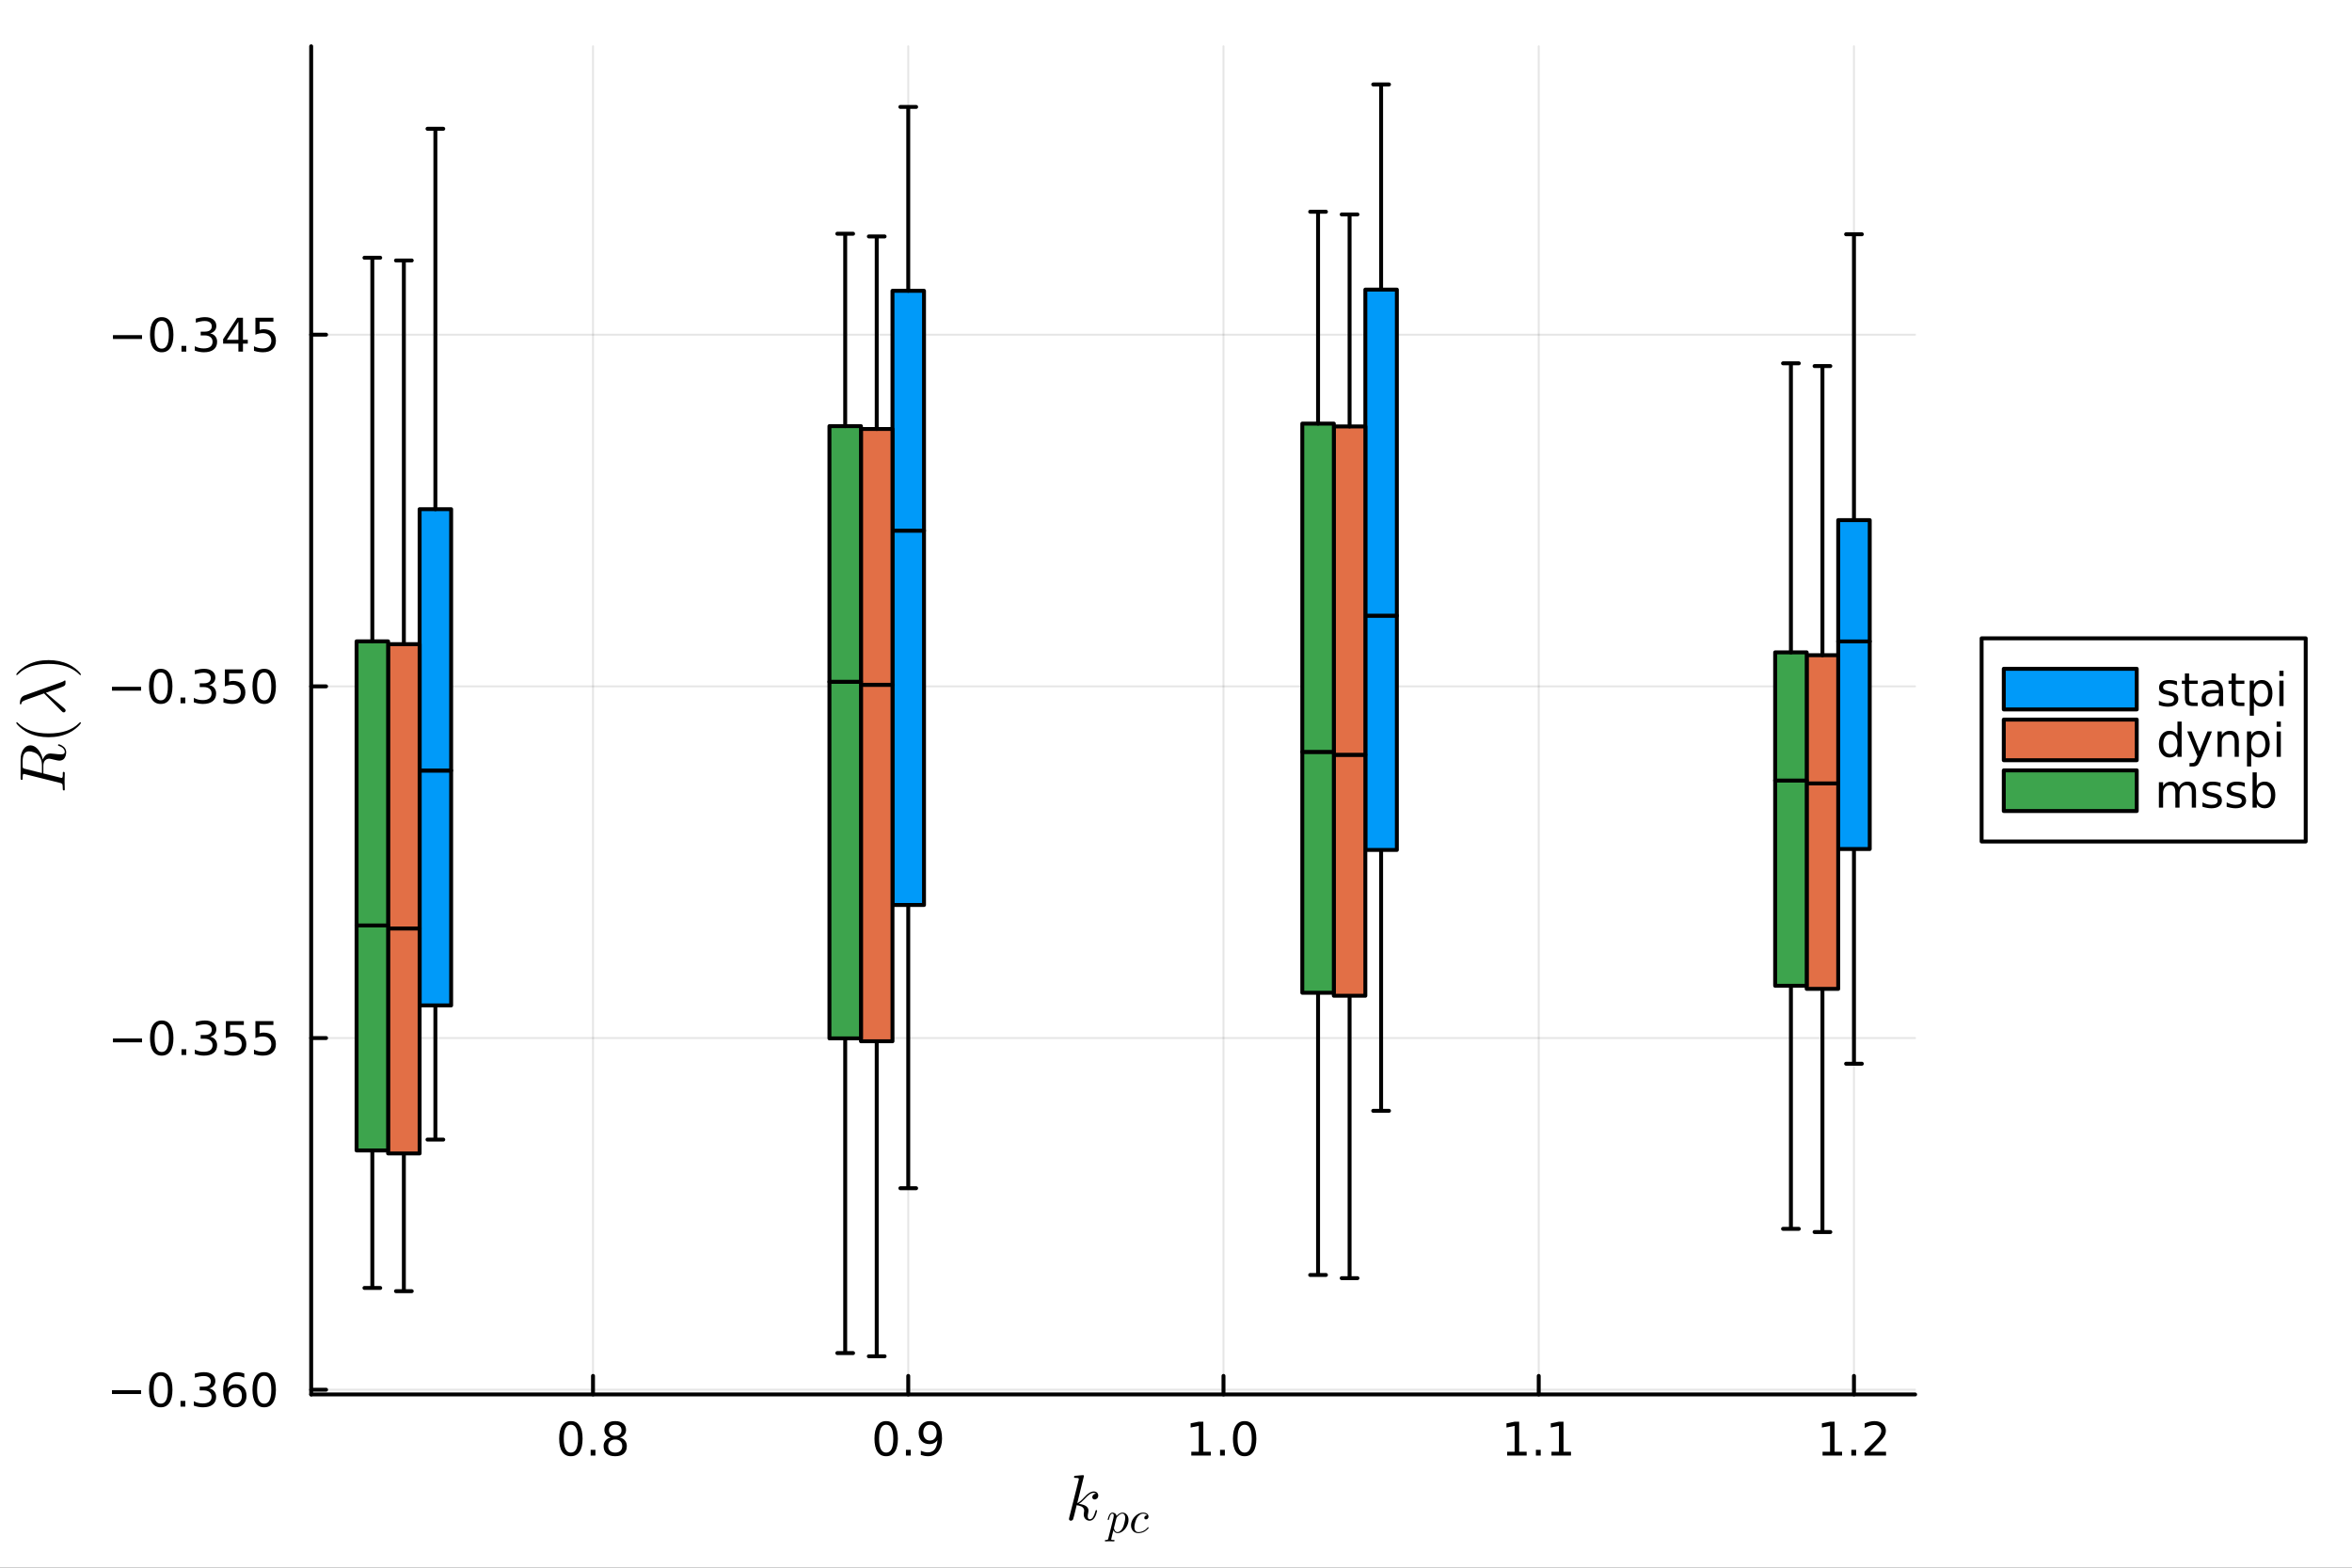 <?xml version="1.0" encoding="utf-8"?>
<svg xmlns="http://www.w3.org/2000/svg" xmlns:xlink="http://www.w3.org/1999/xlink" width="600" height="400" viewBox="0 0 2400 1600">
<rect x="0" y="0" width="2400" height="1600" fill="#333333" stroke="none"/>
<defs>
  <clipPath id="clip810">
    <rect x="0" y="0" width="2400" height="1600"/>
  </clipPath>
</defs>
<path clip-path="url(#clip810)" d="M0 1600 L2400 1600 L2400 0 L0 0  Z" fill="#ffffff" fill-rule="evenodd" fill-opacity="1"/>
<defs>
  <clipPath id="clip811">
    <rect x="480" y="0" width="1681" height="1600"/>
  </clipPath>
</defs>
<path clip-path="url(#clip810)" d="M317.528 1423.18 L1954.22 1423.18 L1954.22 47.244 L317.528 47.244  Z" fill="#ffffff" fill-rule="evenodd" fill-opacity="1"/>
<defs>
  <clipPath id="clip812">
    <rect x="317" y="47" width="1638" height="1377"/>
  </clipPath>
</defs>
<polyline clip-path="url(#clip812)" style="stroke:#000000; stroke-linecap:round; stroke-linejoin:round; stroke-width:2; stroke-opacity:0.1; fill:none" points="605.106,1423.18 605.106,47.244 "/>
<polyline clip-path="url(#clip812)" style="stroke:#000000; stroke-linecap:round; stroke-linejoin:round; stroke-width:2; stroke-opacity:0.1; fill:none" points="926.783,1423.18 926.783,47.244 "/>
<polyline clip-path="url(#clip812)" style="stroke:#000000; stroke-linecap:round; stroke-linejoin:round; stroke-width:2; stroke-opacity:0.1; fill:none" points="1248.46,1423.18 1248.46,47.244 "/>
<polyline clip-path="url(#clip812)" style="stroke:#000000; stroke-linecap:round; stroke-linejoin:round; stroke-width:2; stroke-opacity:0.1; fill:none" points="1570.14,1423.18 1570.14,47.244 "/>
<polyline clip-path="url(#clip812)" style="stroke:#000000; stroke-linecap:round; stroke-linejoin:round; stroke-width:2; stroke-opacity:0.1; fill:none" points="1891.81,1423.18 1891.81,47.244 "/>
<polyline clip-path="url(#clip810)" style="stroke:#000000; stroke-linecap:round; stroke-linejoin:round; stroke-width:4; stroke-opacity:1; fill:none" points="317.528,1423.18 1954.22,1423.18 "/>
<polyline clip-path="url(#clip810)" style="stroke:#000000; stroke-linecap:round; stroke-linejoin:round; stroke-width:4; stroke-opacity:1; fill:none" points="605.106,1423.18 605.106,1404.28 "/>
<polyline clip-path="url(#clip810)" style="stroke:#000000; stroke-linecap:round; stroke-linejoin:round; stroke-width:4; stroke-opacity:1; fill:none" points="926.783,1423.18 926.783,1404.28 "/>
<polyline clip-path="url(#clip810)" style="stroke:#000000; stroke-linecap:round; stroke-linejoin:round; stroke-width:4; stroke-opacity:1; fill:none" points="1248.46,1423.18 1248.46,1404.28 "/>
<polyline clip-path="url(#clip810)" style="stroke:#000000; stroke-linecap:round; stroke-linejoin:round; stroke-width:4; stroke-opacity:1; fill:none" points="1570.14,1423.18 1570.14,1404.28 "/>
<polyline clip-path="url(#clip810)" style="stroke:#000000; stroke-linecap:round; stroke-linejoin:round; stroke-width:4; stroke-opacity:1; fill:none" points="1891.81,1423.18 1891.81,1404.28 "/>
<path clip-path="url(#clip810)" d="M582.537 1454.1 Q578.926 1454.1 577.097 1457.66 Q575.292 1461.2 575.292 1468.33 Q575.292 1475.44 577.097 1479.01 Q578.926 1482.55 582.537 1482.55 Q586.171 1482.55 587.977 1479.01 Q589.806 1475.44 589.806 1468.33 Q589.806 1461.2 587.977 1457.66 Q586.171 1454.1 582.537 1454.1 M582.537 1450.39 Q588.347 1450.39 591.403 1455 Q594.481 1459.58 594.481 1468.33 Q594.481 1477.06 591.403 1481.67 Q588.347 1486.25 582.537 1486.25 Q576.727 1486.25 573.648 1481.67 Q570.593 1477.06 570.593 1468.33 Q570.593 1459.58 573.648 1455 Q576.727 1450.39 582.537 1450.39 Z" fill="#000000" fill-rule="nonzero" fill-opacity="1" /><path clip-path="url(#clip810)" d="M602.699 1479.7 L607.583 1479.7 L607.583 1485.58 L602.699 1485.58 L602.699 1479.7 Z" fill="#000000" fill-rule="nonzero" fill-opacity="1" /><path clip-path="url(#clip810)" d="M627.768 1469.17 Q624.435 1469.17 622.514 1470.95 Q620.616 1472.73 620.616 1475.86 Q620.616 1478.98 622.514 1480.77 Q624.435 1482.55 627.768 1482.55 Q631.102 1482.55 633.023 1480.77 Q634.944 1478.96 634.944 1475.86 Q634.944 1472.73 633.023 1470.95 Q631.125 1469.17 627.768 1469.17 M623.092 1467.18 Q620.083 1466.44 618.393 1464.38 Q616.727 1462.32 616.727 1459.35 Q616.727 1455.21 619.667 1452.8 Q622.629 1450.39 627.768 1450.39 Q632.93 1450.39 635.87 1452.8 Q638.81 1455.21 638.81 1459.35 Q638.81 1462.32 637.12 1464.38 Q635.453 1466.44 632.467 1467.18 Q635.847 1467.96 637.722 1470.26 Q639.62 1472.55 639.62 1475.86 Q639.62 1480.88 636.541 1483.57 Q633.486 1486.25 627.768 1486.25 Q622.051 1486.25 618.972 1483.57 Q615.917 1480.88 615.917 1475.86 Q615.917 1472.55 617.815 1470.26 Q619.713 1467.96 623.092 1467.18 M621.379 1459.79 Q621.379 1462.48 623.046 1463.98 Q624.736 1465.49 627.768 1465.49 Q630.778 1465.49 632.467 1463.98 Q634.18 1462.48 634.18 1459.79 Q634.18 1457.11 632.467 1455.6 Q630.778 1454.1 627.768 1454.1 Q624.736 1454.1 623.046 1455.6 Q621.379 1457.11 621.379 1459.79 Z" fill="#000000" fill-rule="nonzero" fill-opacity="1" /><path clip-path="url(#clip810)" d="M904.26 1454.1 Q900.649 1454.1 898.82 1457.66 Q897.014 1461.2 897.014 1468.33 Q897.014 1475.44 898.82 1479.01 Q900.649 1482.55 904.26 1482.55 Q907.894 1482.55 909.699 1479.01 Q911.528 1475.44 911.528 1468.33 Q911.528 1461.2 909.699 1457.66 Q907.894 1454.1 904.26 1454.1 M904.26 1450.39 Q910.07 1450.39 913.125 1455 Q916.204 1459.58 916.204 1468.33 Q916.204 1477.06 913.125 1481.67 Q910.07 1486.25 904.26 1486.25 Q898.45 1486.25 895.371 1481.67 Q892.315 1477.06 892.315 1468.33 Q892.315 1459.58 895.371 1455 Q898.45 1450.39 904.26 1450.39 Z" fill="#000000" fill-rule="nonzero" fill-opacity="1" /><path clip-path="url(#clip810)" d="M924.422 1479.7 L929.306 1479.7 L929.306 1485.58 L924.422 1485.58 L924.422 1479.7 Z" fill="#000000" fill-rule="nonzero" fill-opacity="1" /><path clip-path="url(#clip810)" d="M939.63 1484.86 L939.63 1480.6 Q941.389 1481.44 943.195 1481.88 Q945 1482.32 946.736 1482.32 Q951.366 1482.32 953.796 1479.21 Q956.25 1476.09 956.597 1469.75 Q955.255 1471.74 953.195 1472.8 Q951.134 1473.87 948.634 1473.87 Q943.449 1473.87 940.417 1470.74 Q937.408 1467.59 937.408 1462.15 Q937.408 1456.83 940.556 1453.61 Q943.704 1450.39 948.935 1450.39 Q954.931 1450.39 958.079 1455 Q961.25 1459.58 961.25 1468.33 Q961.25 1476.51 957.361 1481.39 Q953.496 1486.25 946.945 1486.25 Q945.185 1486.25 943.38 1485.9 Q941.574 1485.56 939.63 1484.86 M948.935 1470.21 Q952.084 1470.21 953.912 1468.06 Q955.764 1465.9 955.764 1462.15 Q955.764 1458.43 953.912 1456.27 Q952.084 1454.1 948.935 1454.1 Q945.787 1454.1 943.935 1456.27 Q942.107 1458.43 942.107 1462.15 Q942.107 1465.9 943.935 1468.06 Q945.787 1470.21 948.935 1470.21 Z" fill="#000000" fill-rule="nonzero" fill-opacity="1" /><path clip-path="url(#clip810)" d="M1215.61 1481.64 L1223.25 1481.64 L1223.25 1455.28 L1214.94 1456.95 L1214.94 1452.69 L1223.2 1451.02 L1227.88 1451.02 L1227.88 1481.64 L1235.52 1481.64 L1235.52 1485.58 L1215.61 1485.58 L1215.61 1481.64 Z" fill="#000000" fill-rule="nonzero" fill-opacity="1" /><path clip-path="url(#clip810)" d="M1244.96 1479.7 L1249.85 1479.7 L1249.85 1485.58 L1244.96 1485.58 L1244.96 1479.7 Z" fill="#000000" fill-rule="nonzero" fill-opacity="1" /><path clip-path="url(#clip810)" d="M1270.03 1454.1 Q1266.42 1454.1 1264.59 1457.66 Q1262.79 1461.2 1262.79 1468.33 Q1262.79 1475.44 1264.59 1479.01 Q1266.42 1482.55 1270.03 1482.55 Q1273.67 1482.55 1275.47 1479.01 Q1277.3 1475.44 1277.3 1468.33 Q1277.3 1461.2 1275.47 1457.66 Q1273.67 1454.1 1270.03 1454.1 M1270.03 1450.39 Q1275.84 1450.39 1278.9 1455 Q1281.98 1459.58 1281.98 1468.33 Q1281.98 1477.06 1278.9 1481.67 Q1275.84 1486.25 1270.03 1486.25 Q1264.22 1486.25 1261.14 1481.67 Q1258.09 1477.06 1258.09 1468.33 Q1258.09 1459.58 1261.14 1455 Q1264.22 1450.39 1270.03 1450.39 Z" fill="#000000" fill-rule="nonzero" fill-opacity="1" /><path clip-path="url(#clip810)" d="M1537.9 1481.64 L1545.54 1481.64 L1545.54 1455.28 L1537.23 1456.95 L1537.23 1452.69 L1545.49 1451.02 L1550.17 1451.02 L1550.17 1481.64 L1557.81 1481.64 L1557.81 1485.58 L1537.9 1485.58 L1537.9 1481.64 Z" fill="#000000" fill-rule="nonzero" fill-opacity="1" /><path clip-path="url(#clip810)" d="M1567.25 1479.7 L1572.14 1479.7 L1572.14 1485.58 L1567.25 1485.58 L1567.25 1479.7 Z" fill="#000000" fill-rule="nonzero" fill-opacity="1" /><path clip-path="url(#clip810)" d="M1583.13 1481.64 L1590.77 1481.64 L1590.77 1455.28 L1582.46 1456.95 L1582.46 1452.69 L1590.73 1451.02 L1595.4 1451.02 L1595.4 1481.64 L1603.04 1481.64 L1603.04 1485.58 L1583.13 1485.58 L1583.13 1481.64 Z" fill="#000000" fill-rule="nonzero" fill-opacity="1" /><path clip-path="url(#clip810)" d="M1859.76 1481.64 L1867.4 1481.64 L1867.4 1455.28 L1859.09 1456.95 L1859.09 1452.69 L1867.36 1451.02 L1872.03 1451.02 L1872.03 1481.64 L1879.67 1481.64 L1879.67 1485.58 L1859.76 1485.58 L1859.76 1481.64 Z" fill="#000000" fill-rule="nonzero" fill-opacity="1" /><path clip-path="url(#clip810)" d="M1889.11 1479.7 L1894 1479.7 L1894 1485.58 L1889.11 1485.58 L1889.11 1479.7 Z" fill="#000000" fill-rule="nonzero" fill-opacity="1" /><path clip-path="url(#clip810)" d="M1908.21 1481.64 L1924.53 1481.64 L1924.53 1485.58 L1902.59 1485.58 L1902.59 1481.64 Q1905.25 1478.89 1909.83 1474.26 Q1914.44 1469.61 1915.62 1468.27 Q1917.86 1465.74 1918.74 1464.01 Q1919.65 1462.25 1919.65 1460.56 Q1919.65 1457.8 1917.7 1456.07 Q1915.78 1454.33 1912.68 1454.33 Q1910.48 1454.33 1908.03 1455.09 Q1905.6 1455.86 1902.82 1457.41 L1902.82 1452.69 Q1905.64 1451.55 1908.1 1450.97 Q1910.55 1450.39 1912.59 1450.39 Q1917.96 1450.39 1921.15 1453.08 Q1924.35 1455.77 1924.35 1460.26 Q1924.35 1462.39 1923.54 1464.31 Q1922.75 1466.2 1920.64 1468.8 Q1920.06 1469.47 1916.96 1472.69 Q1913.86 1475.88 1908.21 1481.64 Z" fill="#000000" fill-rule="nonzero" fill-opacity="1" /><path clip-path="url(#clip810)" d="M1120.67 1526.34 Q1120.67 1528.18 1119.54 1529.27 Q1118.44 1530.37 1117.06 1530.37 Q1115.84 1530.37 1115.19 1529.66 Q1114.55 1528.95 1114.55 1528.05 Q1114.55 1527.66 1114.71 1527.18 Q1114.87 1526.67 1115.22 1526.05 Q1115.61 1525.44 1116.42 1524.99 Q1117.22 1524.54 1118.32 1524.48 Q1118.09 1524.25 1118.03 1524.22 Q1117.54 1523.83 1116.64 1523.7 Q1116.51 1523.64 1116.06 1523.64 Q1113.84 1523.64 1111.58 1525.28 Q1109.36 1526.89 1106.63 1529.95 Q1103.18 1533.53 1100.96 1534.85 Q1110.72 1536.13 1110.72 1541.77 Q1110.72 1542.7 1110.46 1543.83 Q1109.94 1545.96 1109.94 1547.5 Q1109.94 1550.59 1112.04 1550.59 Q1114.06 1550.59 1115.35 1548.53 Q1116.67 1546.47 1117.77 1542.45 Q1117.93 1541.71 1118.09 1541.48 Q1118.25 1541.25 1118.7 1541.25 Q1119.51 1541.25 1119.51 1541.9 Q1118.77 1545.67 1117.12 1548.57 Q1115.03 1552.08 1111.91 1552.08 Q1109.3 1552.08 1107.56 1550.27 Q1105.85 1548.44 1105.85 1545.54 Q1105.85 1544.83 1106.11 1543.22 Q1106.3 1542.58 1106.3 1541.83 Q1106.3 1540.32 1105.47 1539.19 Q1104.63 1538.03 1103.28 1537.45 Q1101.92 1536.87 1100.8 1536.62 Q1099.7 1536.33 1098.64 1536.23 Q1095.42 1549.85 1094.97 1550.69 Q1094.68 1551.27 1094.03 1551.66 Q1093.39 1552.08 1092.71 1552.08 Q1092.07 1552.08 1091.42 1551.63 Q1090.81 1551.21 1090.81 1550.21 Q1090.81 1549.69 1091.07 1548.76 L1100.63 1510.76 L1100.83 1509.47 Q1100.83 1509.08 1100.67 1508.89 Q1100.54 1508.66 1099.77 1508.5 Q1099.02 1508.34 1097.54 1508.34 Q1096.93 1508.34 1096.64 1508.31 Q1096.38 1508.28 1096.16 1508.12 Q1095.93 1507.92 1095.93 1507.54 Q1095.93 1506.99 1096.16 1506.7 Q1096.42 1506.38 1096.61 1506.31 Q1096.8 1506.25 1097.19 1506.21 Q1097.74 1506.18 1099.57 1506.02 Q1101.41 1505.83 1102.99 1505.7 Q1104.56 1505.57 1105.24 1505.57 Q1105.63 1505.57 1105.82 1505.76 Q1106.05 1505.93 1106.08 1506.12 L1106.11 1506.28 L1099.25 1534.11 Q1102.08 1532.98 1106.56 1527.99 Q1111.75 1522.19 1116.19 1522.19 Q1118.28 1522.19 1119.48 1523.48 Q1120.67 1524.73 1120.67 1526.34 Z" fill="#000000" fill-rule="nonzero" fill-opacity="1" /><path clip-path="url(#clip810)" d="M1151.54 1551.17 Q1151.54 1554.46 1149.87 1557.64 Q1148.22 1560.82 1145.63 1562.78 Q1143.04 1564.72 1140.4 1564.72 Q1138.82 1564.72 1137.76 1563.86 Q1136.73 1562.98 1136.16 1561.74 Q1135.73 1563.27 1134.81 1566.95 Q1133.88 1570.62 1133.88 1570.98 Q1133.88 1571.19 1133.93 1571.28 Q1133.97 1571.37 1134.18 1571.48 Q1134.38 1571.61 1134.88 1571.66 Q1135.37 1571.73 1136.21 1571.73 Q1136.64 1571.73 1136.79 1571.73 Q1136.97 1571.75 1137.13 1571.86 Q1137.31 1571.97 1137.31 1572.22 Q1137.31 1573.15 1136.48 1573.15 Q1135.73 1573.15 1134.2 1573.08 Q1132.67 1573.01 1131.9 1573.01 Q1131.25 1573.01 1129.94 1573.08 Q1128.63 1573.15 1128.02 1573.15 Q1127.41 1573.15 1127.41 1572.61 Q1127.41 1572.29 1127.5 1572.09 Q1127.57 1571.91 1127.75 1571.82 Q1127.93 1571.75 1128.09 1571.73 Q1128.23 1571.73 1128.5 1571.73 Q1129.53 1571.73 1129.98 1571.55 Q1130.44 1571.39 1130.59 1571.05 Q1130.77 1570.73 1130.98 1569.83 L1136.16 1549.27 Q1136.48 1547.9 1136.48 1546.93 Q1136.48 1545.71 1136.09 1545.26 Q1135.71 1544.81 1135.03 1544.81 Q1133.86 1544.81 1133.1 1546.21 Q1132.33 1547.6 1131.68 1550.31 Q1131.47 1551.05 1131.34 1551.21 Q1131.22 1551.37 1130.89 1551.37 Q1130.32 1551.35 1130.32 1550.9 Q1130.32 1550.78 1130.5 1550.06 Q1130.68 1549.32 1131.02 1548.24 Q1131.38 1547.13 1131.77 1546.43 Q1131.99 1545.96 1132.19 1545.64 Q1132.4 1545.33 1132.8 1544.83 Q1133.23 1544.34 1133.84 1544.07 Q1134.45 1543.79 1135.19 1543.79 Q1136.64 1543.79 1137.83 1544.65 Q1139.02 1545.51 1139.34 1547.24 Q1140.63 1545.73 1142.2 1544.76 Q1143.78 1543.79 1145.38 1543.79 Q1148.04 1543.79 1149.78 1545.87 Q1151.54 1547.92 1151.54 1551.17 M1148.2 1549.14 Q1148.2 1547.09 1147.41 1545.96 Q1146.64 1544.81 1145.25 1544.81 Q1143.51 1544.81 1141.5 1546.57 Q1139.52 1548.24 1139.11 1549.79 L1136.84 1558.83 L1136.7 1559.58 Q1136.7 1559.71 1136.77 1560.12 Q1136.86 1560.5 1137.11 1561.13 Q1137.38 1561.76 1137.74 1562.33 Q1138.12 1562.87 1138.8 1563.27 Q1139.5 1563.68 1140.35 1563.68 Q1141.73 1563.68 1143.22 1562.46 Q1144.73 1561.24 1145.86 1558.94 Q1146.55 1557.46 1147.37 1554.26 Q1148.2 1551.03 1148.2 1549.14 Z" fill="#000000" fill-rule="nonzero" fill-opacity="1" /><path clip-path="url(#clip810)" d="M1171.9 1558.85 Q1172.08 1559.06 1172.08 1559.26 Q1172.08 1559.46 1171.63 1560.05 Q1171.2 1560.64 1170.27 1561.42 Q1169.35 1562.21 1168.15 1562.96 Q1166.96 1563.7 1165.2 1564.2 Q1163.44 1564.72 1161.59 1564.72 Q1158.14 1564.72 1156.12 1562.44 Q1154.11 1560.16 1154.11 1556.89 Q1154.11 1553.71 1155.89 1550.67 Q1157.67 1547.6 1160.56 1545.71 Q1163.44 1543.79 1166.49 1543.79 Q1168.9 1543.79 1170.41 1544.92 Q1171.92 1546.05 1171.92 1547.76 Q1171.92 1549.09 1171.15 1549.9 Q1170.39 1550.72 1169.35 1550.72 Q1168.63 1550.72 1168.13 1550.31 Q1167.64 1549.88 1167.64 1549.09 Q1167.64 1548.08 1168.47 1547.29 Q1168.79 1546.97 1169.15 1546.84 Q1169.53 1546.68 1169.75 1546.68 Q1169.98 1546.66 1170.5 1546.66 Q1170.03 1545.78 1168.9 1545.31 Q1167.79 1544.81 1166.53 1544.81 Q1164.66 1544.81 1162.88 1546.12 Q1161.1 1547.4 1160.02 1549.43 Q1158.93 1551.41 1158.23 1554.23 Q1157.54 1557.03 1157.54 1558.65 Q1157.54 1560.88 1158.57 1562.28 Q1159.61 1563.68 1161.68 1563.68 Q1162.09 1563.68 1162.52 1563.66 Q1162.97 1563.63 1164.1 1563.39 Q1165.25 1563.14 1166.26 1562.71 Q1167.28 1562.28 1168.56 1561.36 Q1169.87 1560.41 1170.9 1559.12 Q1171.27 1558.65 1171.51 1558.65 Q1171.72 1558.65 1171.9 1558.85 Z" fill="#000000" fill-rule="nonzero" fill-opacity="1" /><polyline clip-path="url(#clip812)" style="stroke:#000000; stroke-linecap:round; stroke-linejoin:round; stroke-width:2; stroke-opacity:0.1; fill:none" points="317.528,1418.36 1954.22,1418.36 "/>
<polyline clip-path="url(#clip812)" style="stroke:#000000; stroke-linecap:round; stroke-linejoin:round; stroke-width:2; stroke-opacity:0.1; fill:none" points="317.528,1059.44 1954.22,1059.44 "/>
<polyline clip-path="url(#clip812)" style="stroke:#000000; stroke-linecap:round; stroke-linejoin:round; stroke-width:2; stroke-opacity:0.1; fill:none" points="317.528,700.508 1954.22,700.508 "/>
<polyline clip-path="url(#clip812)" style="stroke:#000000; stroke-linecap:round; stroke-linejoin:round; stroke-width:2; stroke-opacity:0.1; fill:none" points="317.528,341.58 1954.22,341.58 "/>
<polyline clip-path="url(#clip810)" style="stroke:#000000; stroke-linecap:round; stroke-linejoin:round; stroke-width:4; stroke-opacity:1; fill:none" points="317.528,1423.18 317.528,47.244 "/>
<polyline clip-path="url(#clip810)" style="stroke:#000000; stroke-linecap:round; stroke-linejoin:round; stroke-width:4; stroke-opacity:1; fill:none" points="317.528,1418.36 332.725,1418.36 "/>
<polyline clip-path="url(#clip810)" style="stroke:#000000; stroke-linecap:round; stroke-linejoin:round; stroke-width:4; stroke-opacity:1; fill:none" points="317.528,1059.44 332.725,1059.44 "/>
<polyline clip-path="url(#clip810)" style="stroke:#000000; stroke-linecap:round; stroke-linejoin:round; stroke-width:4; stroke-opacity:1; fill:none" points="317.528,700.508 332.725,700.508 "/>
<polyline clip-path="url(#clip810)" style="stroke:#000000; stroke-linecap:round; stroke-linejoin:round; stroke-width:4; stroke-opacity:1; fill:none" points="317.528,341.58 332.725,341.58 "/>
<path clip-path="url(#clip810)" d="M114.26 1418.82 L143.936 1418.82 L143.936 1422.75 L114.26 1422.75 L114.26 1418.82 Z" fill="#000000" fill-rule="nonzero" fill-opacity="1" /><path clip-path="url(#clip810)" d="M164.028 1404.16 Q160.417 1404.16 158.589 1407.73 Q156.783 1411.27 156.783 1418.4 Q156.783 1425.51 158.589 1429.07 Q160.417 1432.61 164.028 1432.61 Q167.663 1432.61 169.468 1429.07 Q171.297 1425.51 171.297 1418.4 Q171.297 1411.27 169.468 1407.73 Q167.663 1404.16 164.028 1404.16 M164.028 1400.46 Q169.839 1400.46 172.894 1405.07 Q175.973 1409.65 175.973 1418.4 Q175.973 1427.13 172.894 1431.73 Q169.839 1436.32 164.028 1436.32 Q158.218 1436.32 155.14 1431.73 Q152.084 1427.13 152.084 1418.4 Q152.084 1409.65 155.14 1405.07 Q158.218 1400.46 164.028 1400.46 Z" fill="#000000" fill-rule="nonzero" fill-opacity="1" /><path clip-path="url(#clip810)" d="M184.19 1429.76 L189.075 1429.76 L189.075 1435.64 L184.19 1435.64 L184.19 1429.76 Z" fill="#000000" fill-rule="nonzero" fill-opacity="1" /><path clip-path="url(#clip810)" d="M213.426 1417.01 Q216.783 1417.73 218.658 1420 Q220.556 1422.26 220.556 1425.6 Q220.556 1430.71 217.037 1433.51 Q213.519 1436.32 207.037 1436.32 Q204.862 1436.32 202.547 1435.88 Q200.255 1435.46 197.801 1434.6 L197.801 1430.09 Q199.746 1431.22 202.061 1431.8 Q204.375 1432.38 206.899 1432.38 Q211.297 1432.38 213.588 1430.64 Q215.903 1428.91 215.903 1425.6 Q215.903 1422.54 213.75 1420.83 Q211.621 1419.09 207.801 1419.09 L203.774 1419.09 L203.774 1415.25 L207.987 1415.25 Q211.436 1415.25 213.264 1413.88 Q215.093 1412.5 215.093 1409.9 Q215.093 1407.24 213.195 1405.83 Q211.32 1404.39 207.801 1404.39 Q205.88 1404.39 203.681 1404.81 Q201.482 1405.23 198.843 1406.11 L198.843 1401.94 Q201.505 1401.2 203.82 1400.83 Q206.158 1400.46 208.218 1400.46 Q213.542 1400.46 216.644 1402.89 Q219.746 1405.3 219.746 1409.42 Q219.746 1412.29 218.102 1414.28 Q216.459 1416.25 213.426 1417.01 Z" fill="#000000" fill-rule="nonzero" fill-opacity="1" /><path clip-path="url(#clip810)" d="M240 1416.5 Q236.852 1416.5 235 1418.65 Q233.172 1420.81 233.172 1424.56 Q233.172 1428.28 235 1430.46 Q236.852 1432.61 240 1432.61 Q243.148 1432.61 244.977 1430.46 Q246.829 1428.28 246.829 1424.56 Q246.829 1420.81 244.977 1418.65 Q243.148 1416.5 240 1416.5 M249.283 1401.85 L249.283 1406.11 Q247.523 1405.27 245.718 1404.83 Q243.935 1404.39 242.176 1404.39 Q237.547 1404.39 235.093 1407.52 Q232.662 1410.64 232.315 1416.96 Q233.681 1414.95 235.741 1413.88 Q237.801 1412.8 240.278 1412.8 Q245.486 1412.8 248.496 1415.97 Q251.528 1419.12 251.528 1424.56 Q251.528 1429.88 248.38 1433.1 Q245.232 1436.32 240 1436.32 Q234.005 1436.32 230.834 1431.73 Q227.662 1427.13 227.662 1418.4 Q227.662 1410.2 231.551 1405.34 Q235.44 1400.46 241.991 1400.46 Q243.75 1400.46 245.533 1400.81 Q247.338 1401.15 249.283 1401.85 Z" fill="#000000" fill-rule="nonzero" fill-opacity="1" /><path clip-path="url(#clip810)" d="M269.583 1404.16 Q265.972 1404.16 264.144 1407.73 Q262.338 1411.27 262.338 1418.4 Q262.338 1425.51 264.144 1429.07 Q265.972 1432.61 269.583 1432.61 Q273.218 1432.61 275.023 1429.07 Q276.852 1425.51 276.852 1418.4 Q276.852 1411.27 275.023 1407.73 Q273.218 1404.16 269.583 1404.16 M269.583 1400.46 Q275.394 1400.46 278.449 1405.07 Q281.528 1409.65 281.528 1418.4 Q281.528 1427.13 278.449 1431.73 Q275.394 1436.32 269.583 1436.32 Q263.773 1436.32 260.695 1431.73 Q257.639 1427.13 257.639 1418.4 Q257.639 1409.65 260.695 1405.07 Q263.773 1400.46 269.583 1400.46 Z" fill="#000000" fill-rule="nonzero" fill-opacity="1" /><path clip-path="url(#clip810)" d="M115.256 1059.89 L144.931 1059.89 L144.931 1063.82 L115.256 1063.82 L115.256 1059.89 Z" fill="#000000" fill-rule="nonzero" fill-opacity="1" /><path clip-path="url(#clip810)" d="M165.024 1045.23 Q161.413 1045.23 159.584 1048.8 Q157.778 1052.34 157.778 1059.47 Q157.778 1066.58 159.584 1070.14 Q161.413 1073.68 165.024 1073.68 Q168.658 1073.68 170.464 1070.14 Q172.292 1066.58 172.292 1059.47 Q172.292 1052.34 170.464 1048.8 Q168.658 1045.23 165.024 1045.23 M165.024 1041.53 Q170.834 1041.53 173.889 1046.14 Q176.968 1050.72 176.968 1059.47 Q176.968 1068.2 173.889 1072.8 Q170.834 1077.39 165.024 1077.39 Q159.214 1077.39 156.135 1072.8 Q153.079 1068.2 153.079 1059.47 Q153.079 1050.72 156.135 1046.14 Q159.214 1041.53 165.024 1041.53 Z" fill="#000000" fill-rule="nonzero" fill-opacity="1" /><path clip-path="url(#clip810)" d="M185.186 1070.84 L190.07 1070.84 L190.07 1076.72 L185.186 1076.72 L185.186 1070.84 Z" fill="#000000" fill-rule="nonzero" fill-opacity="1" /><path clip-path="url(#clip810)" d="M214.422 1058.08 Q217.778 1058.8 219.653 1061.07 Q221.551 1063.34 221.551 1066.67 Q221.551 1071.79 218.033 1074.59 Q214.514 1077.39 208.033 1077.39 Q205.857 1077.39 203.542 1076.95 Q201.25 1076.53 198.797 1075.67 L198.797 1071.16 Q200.741 1072.29 203.056 1072.87 Q205.371 1073.45 207.894 1073.45 Q212.292 1073.45 214.584 1071.72 Q216.898 1069.98 216.898 1066.67 Q216.898 1063.61 214.746 1061.9 Q212.616 1060.17 208.797 1060.17 L204.769 1060.17 L204.769 1056.32 L208.982 1056.32 Q212.431 1056.32 214.26 1054.96 Q216.088 1053.57 216.088 1050.98 Q216.088 1048.31 214.19 1046.9 Q212.315 1045.47 208.797 1045.47 Q206.875 1045.47 204.676 1045.88 Q202.477 1046.3 199.838 1047.18 L199.838 1043.01 Q202.5 1042.27 204.815 1041.9 Q207.153 1041.53 209.213 1041.53 Q214.537 1041.53 217.639 1043.96 Q220.741 1046.37 220.741 1050.49 Q220.741 1053.36 219.098 1055.35 Q217.454 1057.32 214.422 1058.08 Z" fill="#000000" fill-rule="nonzero" fill-opacity="1" /><path clip-path="url(#clip810)" d="M230.463 1042.16 L248.82 1042.16 L248.82 1046.09 L234.746 1046.09 L234.746 1054.56 Q235.764 1054.22 236.783 1054.05 Q237.801 1053.87 238.82 1053.87 Q244.607 1053.87 247.986 1057.04 Q251.366 1060.21 251.366 1065.63 Q251.366 1071.21 247.894 1074.31 Q244.421 1077.39 238.102 1077.39 Q235.926 1077.39 233.658 1077.02 Q231.412 1076.65 229.005 1075.91 L229.005 1071.21 Q231.088 1072.34 233.31 1072.9 Q235.533 1073.45 238.009 1073.45 Q242.014 1073.45 244.352 1071.35 Q246.69 1069.24 246.69 1065.63 Q246.69 1062.02 244.352 1059.91 Q242.014 1057.8 238.009 1057.8 Q236.135 1057.8 234.26 1058.22 Q232.408 1058.64 230.463 1059.52 L230.463 1042.16 Z" fill="#000000" fill-rule="nonzero" fill-opacity="1" /><path clip-path="url(#clip810)" d="M260.625 1042.16 L278.981 1042.16 L278.981 1046.09 L264.907 1046.09 L264.907 1054.56 Q265.926 1054.22 266.945 1054.05 Q267.963 1053.87 268.982 1053.87 Q274.769 1053.87 278.148 1057.04 Q281.528 1060.21 281.528 1065.63 Q281.528 1071.21 278.056 1074.31 Q274.583 1077.39 268.264 1077.39 Q266.088 1077.39 263.82 1077.02 Q261.574 1076.65 259.167 1075.91 L259.167 1071.21 Q261.25 1072.34 263.472 1072.9 Q265.695 1073.45 268.171 1073.45 Q272.176 1073.45 274.514 1071.35 Q276.852 1069.24 276.852 1065.63 Q276.852 1062.02 274.514 1059.91 Q272.176 1057.8 268.171 1057.8 Q266.296 1057.8 264.421 1058.22 Q262.57 1058.64 260.625 1059.52 L260.625 1042.16 Z" fill="#000000" fill-rule="nonzero" fill-opacity="1" /><path clip-path="url(#clip810)" d="M114.26 700.96 L143.936 700.96 L143.936 704.895 L114.26 704.895 L114.26 700.96 Z" fill="#000000" fill-rule="nonzero" fill-opacity="1" /><path clip-path="url(#clip810)" d="M164.028 686.307 Q160.417 686.307 158.589 689.872 Q156.783 693.413 156.783 700.543 Q156.783 707.649 158.589 711.214 Q160.417 714.756 164.028 714.756 Q167.663 714.756 169.468 711.214 Q171.297 707.649 171.297 700.543 Q171.297 693.413 169.468 689.872 Q167.663 686.307 164.028 686.307 M164.028 682.603 Q169.839 682.603 172.894 687.21 Q175.973 691.793 175.973 700.543 Q175.973 709.27 172.894 713.876 Q169.839 718.46 164.028 718.46 Q158.218 718.46 155.14 713.876 Q152.084 709.27 152.084 700.543 Q152.084 691.793 155.14 687.21 Q158.218 682.603 164.028 682.603 Z" fill="#000000" fill-rule="nonzero" fill-opacity="1" /><path clip-path="url(#clip810)" d="M184.19 711.909 L189.075 711.909 L189.075 717.788 L184.19 717.788 L184.19 711.909 Z" fill="#000000" fill-rule="nonzero" fill-opacity="1" /><path clip-path="url(#clip810)" d="M213.426 699.154 Q216.783 699.872 218.658 702.14 Q220.556 704.409 220.556 707.742 Q220.556 712.858 217.037 715.659 Q213.519 718.46 207.037 718.46 Q204.862 718.46 202.547 718.02 Q200.255 717.603 197.801 716.747 L197.801 712.233 Q199.746 713.367 202.061 713.946 Q204.375 714.524 206.899 714.524 Q211.297 714.524 213.588 712.788 Q215.903 711.052 215.903 707.742 Q215.903 704.686 213.75 702.974 Q211.621 701.237 207.801 701.237 L203.774 701.237 L203.774 697.395 L207.987 697.395 Q211.436 697.395 213.264 696.029 Q215.093 694.64 215.093 692.048 Q215.093 689.386 213.195 687.974 Q211.32 686.538 207.801 686.538 Q205.88 686.538 203.681 686.955 Q201.482 687.372 198.843 688.251 L198.843 684.085 Q201.505 683.344 203.82 682.974 Q206.158 682.603 208.218 682.603 Q213.542 682.603 216.644 685.034 Q219.746 687.441 219.746 691.562 Q219.746 694.432 218.102 696.423 Q216.459 698.39 213.426 699.154 Z" fill="#000000" fill-rule="nonzero" fill-opacity="1" /><path clip-path="url(#clip810)" d="M229.468 683.228 L247.824 683.228 L247.824 687.163 L233.75 687.163 L233.75 695.636 Q234.769 695.288 235.787 695.126 Q236.806 694.941 237.824 694.941 Q243.611 694.941 246.991 698.112 Q250.371 701.284 250.371 706.7 Q250.371 712.279 246.898 715.381 Q243.426 718.46 237.107 718.46 Q234.931 718.46 232.662 718.089 Q230.417 717.719 228.01 716.978 L228.01 712.279 Q230.093 713.413 232.315 713.969 Q234.537 714.524 237.014 714.524 Q241.019 714.524 243.357 712.418 Q245.695 710.311 245.695 706.7 Q245.695 703.089 243.357 700.983 Q241.019 698.876 237.014 698.876 Q235.139 698.876 233.264 699.293 Q231.412 699.71 229.468 700.589 L229.468 683.228 Z" fill="#000000" fill-rule="nonzero" fill-opacity="1" /><path clip-path="url(#clip810)" d="M269.583 686.307 Q265.972 686.307 264.144 689.872 Q262.338 693.413 262.338 700.543 Q262.338 707.649 264.144 711.214 Q265.972 714.756 269.583 714.756 Q273.218 714.756 275.023 711.214 Q276.852 707.649 276.852 700.543 Q276.852 693.413 275.023 689.872 Q273.218 686.307 269.583 686.307 M269.583 682.603 Q275.394 682.603 278.449 687.21 Q281.528 691.793 281.528 700.543 Q281.528 709.27 278.449 713.876 Q275.394 718.46 269.583 718.46 Q263.773 718.46 260.695 713.876 Q257.639 709.27 257.639 700.543 Q257.639 691.793 260.695 687.21 Q263.773 682.603 269.583 682.603 Z" fill="#000000" fill-rule="nonzero" fill-opacity="1" /><path clip-path="url(#clip810)" d="M115.256 342.032 L144.931 342.032 L144.931 345.967 L115.256 345.967 L115.256 342.032 Z" fill="#000000" fill-rule="nonzero" fill-opacity="1" /><path clip-path="url(#clip810)" d="M165.024 327.379 Q161.413 327.379 159.584 330.944 Q157.778 334.486 157.778 341.615 Q157.778 348.722 159.584 352.286 Q161.413 355.828 165.024 355.828 Q168.658 355.828 170.464 352.286 Q172.292 348.722 172.292 341.615 Q172.292 334.486 170.464 330.944 Q168.658 327.379 165.024 327.379 M165.024 323.675 Q170.834 323.675 173.889 328.282 Q176.968 332.865 176.968 341.615 Q176.968 350.342 173.889 354.948 Q170.834 359.532 165.024 359.532 Q159.214 359.532 156.135 354.948 Q153.079 350.342 153.079 341.615 Q153.079 332.865 156.135 328.282 Q159.214 323.675 165.024 323.675 Z" fill="#000000" fill-rule="nonzero" fill-opacity="1" /><path clip-path="url(#clip810)" d="M185.186 352.981 L190.07 352.981 L190.07 358.86 L185.186 358.86 L185.186 352.981 Z" fill="#000000" fill-rule="nonzero" fill-opacity="1" /><path clip-path="url(#clip810)" d="M214.422 340.226 Q217.778 340.944 219.653 343.212 Q221.551 345.481 221.551 348.814 Q221.551 353.93 218.033 356.731 Q214.514 359.532 208.033 359.532 Q205.857 359.532 203.542 359.092 Q201.25 358.675 198.797 357.819 L198.797 353.305 Q200.741 354.439 203.056 355.018 Q205.371 355.597 207.894 355.597 Q212.292 355.597 214.584 353.86 Q216.898 352.124 216.898 348.814 Q216.898 345.759 214.746 344.046 Q212.616 342.31 208.797 342.31 L204.769 342.31 L204.769 338.467 L208.982 338.467 Q212.431 338.467 214.26 337.101 Q216.088 335.712 216.088 333.12 Q216.088 330.458 214.19 329.046 Q212.315 327.611 208.797 327.611 Q206.875 327.611 204.676 328.027 Q202.477 328.444 199.838 329.324 L199.838 325.157 Q202.5 324.416 204.815 324.046 Q207.153 323.675 209.213 323.675 Q214.537 323.675 217.639 326.106 Q220.741 328.513 220.741 332.634 Q220.741 335.504 219.098 337.495 Q217.454 339.462 214.422 340.226 Z" fill="#000000" fill-rule="nonzero" fill-opacity="1" /><path clip-path="url(#clip810)" d="M243.264 328.375 L231.459 346.823 L243.264 346.823 L243.264 328.375 M242.037 324.3 L247.917 324.3 L247.917 346.823 L252.847 346.823 L252.847 350.712 L247.917 350.712 L247.917 358.86 L243.264 358.86 L243.264 350.712 L227.662 350.712 L227.662 346.198 L242.037 324.3 Z" fill="#000000" fill-rule="nonzero" fill-opacity="1" /><path clip-path="url(#clip810)" d="M260.625 324.3 L278.981 324.3 L278.981 328.236 L264.907 328.236 L264.907 336.708 Q265.926 336.361 266.945 336.199 Q267.963 336.013 268.982 336.013 Q274.769 336.013 278.148 339.185 Q281.528 342.356 281.528 347.773 Q281.528 353.351 278.056 356.453 Q274.583 359.532 268.264 359.532 Q266.088 359.532 263.82 359.161 Q261.574 358.791 259.167 358.05 L259.167 353.351 Q261.25 354.485 263.472 355.041 Q265.695 355.597 268.171 355.597 Q272.176 355.597 274.514 353.49 Q276.852 351.384 276.852 347.773 Q276.852 344.161 274.514 342.055 Q272.176 339.949 268.171 339.949 Q266.296 339.949 264.421 340.365 Q262.57 340.782 260.625 341.661 L260.625 324.3 Z" fill="#000000" fill-rule="nonzero" fill-opacity="1" /><path clip-path="url(#clip810)" d="M29.595 766.825 Q28.532 766.825 27.663 767.115 Q26.761 767.372 26.149 767.791 Q25.505 768.178 25.022 768.918 Q24.506 769.659 24.184 770.271 Q23.862 770.883 23.669 771.913 Q23.444 772.944 23.347 773.62 Q23.218 774.297 23.154 775.456 Q23.089 776.615 23.089 777.195 Q23.089 777.743 23.089 778.838 Q23.089 782.284 23.154 782.863 Q23.282 783.733 23.798 784.055 Q24.281 784.377 25.601 784.699 L42.799 788.983 L42.799 781.607 Q42.799 777.582 41.672 774.812 Q40.545 772.042 38.967 770.464 Q37.228 768.725 34.426 767.791 Q31.624 766.825 29.595 766.825 M59.965 759.643 Q60.319 759.643 61.124 759.933 Q61.929 760.19 63.057 760.835 Q64.152 761.479 65.15 762.348 Q66.148 763.218 66.825 764.603 Q67.533 765.988 67.533 767.566 Q67.533 767.952 67.501 768.339 Q67.501 768.725 67.34 769.691 Q67.211 770.625 66.954 771.398 Q66.728 772.171 66.181 773.137 Q65.665 774.103 64.957 774.78 Q64.216 775.424 63.057 775.875 Q61.865 776.326 60.416 776.326 Q59.128 776.326 54.812 775.263 Q51.141 774.329 50.239 774.329 Q49.24 774.329 48.306 774.651 Q47.373 774.941 46.406 775.682 Q45.44 776.39 44.86 777.904 Q44.248 779.417 44.248 781.543 L44.248 789.369 L61.736 793.749 Q61.769 793.749 62.219 793.846 Q62.638 793.942 62.864 793.942 Q63.282 793.942 63.54 793.685 Q63.797 793.395 63.926 792.686 Q64.023 791.978 64.055 791.43 Q64.055 790.85 64.055 789.659 Q64.055 788.177 64.313 787.92 Q64.474 787.791 64.764 787.791 Q65.215 787.791 65.537 787.92 Q65.826 788.016 65.923 788.274 Q66.02 788.499 66.052 788.66 Q66.084 788.822 66.084 789.111 L65.891 797.485 L66.084 805.794 Q66.084 806.728 65.343 806.728 Q64.699 806.728 64.442 806.503 Q64.152 806.277 64.12 805.987 Q64.055 805.697 64.055 804.957 Q64.055 803.346 63.959 802.38 Q63.862 801.414 63.733 800.802 Q63.572 800.158 63.121 799.836 Q62.67 799.482 62.284 799.321 Q61.865 799.16 60.931 798.934 L25.505 790.11 Q24.442 789.852 24.281 789.852 Q23.669 789.852 23.508 790.239 Q23.315 790.593 23.218 791.623 L23.089 794.135 Q23.089 794.908 23.057 795.23 Q23.025 795.52 22.864 795.746 Q22.703 795.971 22.349 795.971 Q21.447 795.971 21.253 795.585 Q21.028 795.198 21.028 794.071 L21.028 775.263 Q21.028 768.854 23.83 764.796 Q26.632 760.706 30.915 760.706 Q32.848 760.706 34.651 761.575 Q36.455 762.445 37.872 763.894 Q39.289 765.311 40.48 767.211 Q41.64 769.112 42.445 771.14 Q43.218 773.137 43.669 775.198 Q43.991 774.297 44.474 773.459 Q44.957 772.59 45.859 771.495 Q46.761 770.368 48.21 769.691 Q49.659 769.015 51.43 769.015 Q52.687 769.015 54.554 769.273 Q59.868 769.917 62.058 769.917 Q64.152 769.917 65.118 769.369 Q66.084 768.822 66.084 767.276 Q66.084 765.762 64.731 764.087 Q63.347 762.38 60.094 761.285 Q59.16 761.028 59.16 760.416 Q59.16 760.384 59.16 760.352 Q59.16 760.287 59.224 760.158 Q59.257 760.029 59.353 759.933 Q59.417 759.804 59.578 759.74 Q59.739 759.643 59.965 759.643 Z" fill="#000000" fill-rule="nonzero" fill-opacity="1" /><path clip-path="url(#clip810)" d="M49.595 752.406 Q38.452 752.406 29.466 748.251 Q25.698 746.48 22.542 744 Q19.386 741.52 18.001 739.878 Q16.616 738.235 16.616 737.784 Q16.616 737.14 17.26 737.108 Q17.582 737.108 18.387 737.977 Q29.208 748.605 49.595 748.573 Q70.045 748.573 80.448 738.235 Q81.575 737.108 81.929 737.108 Q82.573 737.108 82.573 737.784 Q82.573 738.235 81.253 739.813 Q79.933 741.391 76.905 743.839 Q73.878 746.287 70.174 748.058 Q61.189 752.406 49.595 752.406 Z" fill="#000000" fill-rule="nonzero" fill-opacity="1" /><path clip-path="url(#clip810)" d="M66.148 694.454 Q66.76 694.454 66.825 695.162 L66.825 696.612 Q66.825 698.093 66.599 698.737 Q66.374 699.381 65.343 700.122 Q64.699 700.573 61.704 701.7 Q58.677 702.795 54.103 704.405 Q49.53 705.983 46.825 707.046 L65.569 722.924 Q66.954 724.019 66.954 725.114 Q66.954 725.919 66.406 726.499 Q65.859 727.078 65.021 727.078 Q64.409 727.078 64.055 726.853 Q63.701 726.595 62.992 725.919 L44.925 707.69 L26.986 714.099 Q23.669 715.323 22.832 716.032 Q21.994 716.708 21.704 718.383 Q21.543 718.995 21.028 718.995 Q20.32 718.995 20.32 717.803 Q20.32 711.426 24.989 709.752 L62.509 696.289 Q64.667 695.549 65.569 694.776 Q65.987 694.454 66.148 694.454 Z" fill="#000000" fill-rule="nonzero" fill-opacity="1" /><path clip-path="url(#clip810)" d="M81.929 689.023 Q81.607 689.023 80.802 688.186 Q69.981 677.558 49.595 677.558 Q29.144 677.558 18.806 687.767 Q17.614 689.023 17.26 689.023 Q16.616 689.023 16.616 688.379 Q16.616 687.928 17.936 686.35 Q19.257 684.74 22.284 682.325 Q25.311 679.877 29.015 678.073 Q38.001 673.726 49.595 673.726 Q60.738 673.726 69.723 677.88 Q73.491 679.651 76.648 682.131 Q79.804 684.611 81.189 686.254 Q82.573 687.896 82.573 688.379 Q82.573 689.023 81.929 689.023 Z" fill="#000000" fill-rule="nonzero" fill-opacity="1" /><path clip-path="url(#clip812)" d="M444.268 1163.07 L436.226 1163.07 L452.31 1163.07 L444.268 1163.07 L444.268 1026.15 L444.268 1163.07  Z" fill="#009af9" fill-rule="evenodd" fill-opacity="1"/>
<polyline clip-path="url(#clip812)" style="stroke:#000000; stroke-linecap:round; stroke-linejoin:round; stroke-width:4; stroke-opacity:1; fill:none" points="444.268,1163.07 436.226,1163.07 452.31,1163.07 444.268,1163.07 444.268,1026.15 444.268,1163.07 "/>
<path clip-path="url(#clip812)" d="M460.352 1026.15 L460.352 786.389 L428.184 786.389 L428.184 1026.15 L460.352 1026.15 L460.352 786.389 L460.352 1026.15  Z" fill="#009af9" fill-rule="evenodd" fill-opacity="1"/>
<polyline clip-path="url(#clip812)" style="stroke:#000000; stroke-linecap:round; stroke-linejoin:round; stroke-width:4; stroke-opacity:1; fill:none" points="460.352,1026.15 460.352,786.389 428.184,786.389 428.184,1026.15 460.352,1026.15 460.352,786.389 460.352,1026.15 "/>
<path clip-path="url(#clip812)" d="M460.352 519.664 L428.184 519.664 L428.184 786.389 L460.352 786.389 L460.352 519.664 L444.268 519.664 L460.352 519.664  Z" fill="#009af9" fill-rule="evenodd" fill-opacity="1"/>
<polyline clip-path="url(#clip812)" style="stroke:#000000; stroke-linecap:round; stroke-linejoin:round; stroke-width:4; stroke-opacity:1; fill:none" points="460.352,519.664 428.184,519.664 428.184,786.389 460.352,786.389 460.352,519.664 444.268,519.664 460.352,519.664 "/>
<path clip-path="url(#clip812)" d="M444.268 131.434 L436.226 131.434 L452.31 131.434 L444.268 131.434 L444.268 519.664 L444.268 131.434  Z" fill="#009af9" fill-rule="evenodd" fill-opacity="1"/>
<polyline clip-path="url(#clip812)" style="stroke:#000000; stroke-linecap:round; stroke-linejoin:round; stroke-width:4; stroke-opacity:1; fill:none" points="444.268,131.434 436.226,131.434 452.31,131.434 444.268,131.434 444.268,519.664 444.268,131.434 "/>
<path clip-path="url(#clip812)" d="M926.783 1212.71 L918.741 1212.71 L934.825 1212.71 L926.783 1212.71 L926.783 923.624 L926.783 1212.71  Z" fill="#009af9" fill-rule="evenodd" fill-opacity="1"/>
<polyline clip-path="url(#clip812)" style="stroke:#000000; stroke-linecap:round; stroke-linejoin:round; stroke-width:4; stroke-opacity:1; fill:none" points="926.783,1212.71 918.741,1212.71 934.825,1212.71 926.783,1212.71 926.783,923.624 926.783,1212.71 "/>
<path clip-path="url(#clip812)" d="M942.867 923.624 L942.867 541.568 L910.699 541.568 L910.699 923.624 L942.867 923.624 L942.867 541.568 L942.867 923.624  Z" fill="#009af9" fill-rule="evenodd" fill-opacity="1"/>
<polyline clip-path="url(#clip812)" style="stroke:#000000; stroke-linecap:round; stroke-linejoin:round; stroke-width:4; stroke-opacity:1; fill:none" points="942.867,923.624 942.867,541.568 910.699,541.568 910.699,923.624 942.867,923.624 942.867,541.568 942.867,923.624 "/>
<path clip-path="url(#clip812)" d="M942.867 296.786 L910.699 296.786 L910.699 541.568 L942.867 541.568 L942.867 296.786 L926.783 296.786 L942.867 296.786  Z" fill="#009af9" fill-rule="evenodd" fill-opacity="1"/>
<polyline clip-path="url(#clip812)" style="stroke:#000000; stroke-linecap:round; stroke-linejoin:round; stroke-width:4; stroke-opacity:1; fill:none" points="942.867,296.786 910.699,296.786 910.699,541.568 942.867,541.568 942.867,296.786 926.783,296.786 942.867,296.786 "/>
<path clip-path="url(#clip812)" d="M926.783 109.126 L918.741 109.126 L934.825 109.126 L926.783 109.126 L926.783 296.786 L926.783 109.126  Z" fill="#009af9" fill-rule="evenodd" fill-opacity="1"/>
<polyline clip-path="url(#clip812)" style="stroke:#000000; stroke-linecap:round; stroke-linejoin:round; stroke-width:4; stroke-opacity:1; fill:none" points="926.783,109.126 918.741,109.126 934.825,109.126 926.783,109.126 926.783,296.786 926.783,109.126 "/>
<path clip-path="url(#clip812)" d="M1409.3 1133.71 L1401.26 1133.71 L1417.34 1133.71 L1409.3 1133.71 L1409.3 867.457 L1409.3 1133.71  Z" fill="#009af9" fill-rule="evenodd" fill-opacity="1"/>
<polyline clip-path="url(#clip812)" style="stroke:#000000; stroke-linecap:round; stroke-linejoin:round; stroke-width:4; stroke-opacity:1; fill:none" points="1409.3,1133.71 1401.26,1133.71 1417.34,1133.71 1409.3,1133.71 1409.3,867.457 1409.3,1133.71 "/>
<path clip-path="url(#clip812)" d="M1425.38 867.457 L1425.38 628.334 L1393.21 628.334 L1393.21 867.457 L1425.38 867.457 L1425.38 628.334 L1425.38 867.457  Z" fill="#009af9" fill-rule="evenodd" fill-opacity="1"/>
<polyline clip-path="url(#clip812)" style="stroke:#000000; stroke-linecap:round; stroke-linejoin:round; stroke-width:4; stroke-opacity:1; fill:none" points="1425.38,867.457 1425.38,628.334 1393.21,628.334 1393.21,867.457 1425.38,867.457 1425.38,628.334 1425.38,867.457 "/>
<path clip-path="url(#clip812)" d="M1425.38 295.586 L1393.21 295.586 L1393.21 628.334 L1425.38 628.334 L1425.38 295.586 L1409.3 295.586 L1425.38 295.586  Z" fill="#009af9" fill-rule="evenodd" fill-opacity="1"/>
<polyline clip-path="url(#clip812)" style="stroke:#000000; stroke-linecap:round; stroke-linejoin:round; stroke-width:4; stroke-opacity:1; fill:none" points="1425.38,295.586 1393.21,295.586 1393.21,628.334 1425.38,628.334 1425.38,295.586 1409.3,295.586 1425.38,295.586 "/>
<path clip-path="url(#clip812)" d="M1409.3 86.186 L1401.26 86.186 L1417.34 86.186 L1409.3 86.186 L1409.3 295.586 L1409.3 86.186  Z" fill="#009af9" fill-rule="evenodd" fill-opacity="1"/>
<polyline clip-path="url(#clip812)" style="stroke:#000000; stroke-linecap:round; stroke-linejoin:round; stroke-width:4; stroke-opacity:1; fill:none" points="1409.3,86.186 1401.26,86.186 1417.34,86.186 1409.3,86.186 1409.3,295.586 1409.3,86.186 "/>
<path clip-path="url(#clip812)" d="M1891.81 1085.65 L1883.77 1085.65 L1899.85 1085.65 L1891.81 1085.65 L1891.81 866.537 L1891.81 1085.65  Z" fill="#009af9" fill-rule="evenodd" fill-opacity="1"/>
<polyline clip-path="url(#clip812)" style="stroke:#000000; stroke-linecap:round; stroke-linejoin:round; stroke-width:4; stroke-opacity:1; fill:none" points="1891.81,1085.65 1883.77,1085.65 1899.85,1085.65 1891.81,1085.65 1891.81,866.537 1891.81,1085.65 "/>
<path clip-path="url(#clip812)" d="M1907.9 866.537 L1907.9 654.648 L1875.73 654.648 L1875.73 866.537 L1907.9 866.537 L1907.9 654.648 L1907.9 866.537  Z" fill="#009af9" fill-rule="evenodd" fill-opacity="1"/>
<polyline clip-path="url(#clip812)" style="stroke:#000000; stroke-linecap:round; stroke-linejoin:round; stroke-width:4; stroke-opacity:1; fill:none" points="1907.9,866.537 1907.9,654.648 1875.73,654.648 1875.73,866.537 1907.9,866.537 1907.9,654.648 1907.9,866.537 "/>
<path clip-path="url(#clip812)" d="M1907.9 530.849 L1875.73 530.849 L1875.73 654.648 L1907.9 654.648 L1907.9 530.849 L1891.81 530.849 L1907.9 530.849  Z" fill="#009af9" fill-rule="evenodd" fill-opacity="1"/>
<polyline clip-path="url(#clip812)" style="stroke:#000000; stroke-linecap:round; stroke-linejoin:round; stroke-width:4; stroke-opacity:1; fill:none" points="1907.9,530.849 1875.73,530.849 1875.73,654.648 1907.9,654.648 1907.9,530.849 1891.81,530.849 1907.9,530.849 "/>
<path clip-path="url(#clip812)" d="M1891.81 239.086 L1883.77 239.086 L1899.85 239.086 L1891.81 239.086 L1891.81 530.849 L1891.81 239.086  Z" fill="#009af9" fill-rule="evenodd" fill-opacity="1"/>
<polyline clip-path="url(#clip812)" style="stroke:#000000; stroke-linecap:round; stroke-linejoin:round; stroke-width:4; stroke-opacity:1; fill:none" points="1891.81,239.086 1883.77,239.086 1899.85,239.086 1891.81,239.086 1891.81,530.849 1891.81,239.086 "/>
<polyline clip-path="url(#clip812)" style="stroke:#009af9; stroke-linecap:round; stroke-linejoin:round; stroke-width:0; stroke-opacity:1; fill:none" points="444.268,1163.07 436.226,1163.07 452.31,1163.07 444.268,1163.07 444.268,1026.15 "/>
<polyline clip-path="url(#clip812)" style="stroke:#009af9; stroke-linecap:round; stroke-linejoin:round; stroke-width:0; stroke-opacity:1; fill:none" points="460.352,1026.15 460.352,786.389 428.184,786.389 428.184,1026.15 460.352,1026.15 460.352,786.389 "/>
<polyline clip-path="url(#clip812)" style="stroke:#009af9; stroke-linecap:round; stroke-linejoin:round; stroke-width:0; stroke-opacity:1; fill:none" points="460.352,519.664 428.184,519.664 428.184,786.389 460.352,786.389 460.352,519.664 444.268,519.664 "/>
<polyline clip-path="url(#clip812)" style="stroke:#009af9; stroke-linecap:round; stroke-linejoin:round; stroke-width:0; stroke-opacity:1; fill:none" points="444.268,131.434 436.226,131.434 452.31,131.434 444.268,131.434 444.268,519.664 "/>
<polyline clip-path="url(#clip812)" style="stroke:#009af9; stroke-linecap:round; stroke-linejoin:round; stroke-width:0; stroke-opacity:1; fill:none" points="926.783,1212.71 918.741,1212.71 934.825,1212.71 926.783,1212.71 926.783,923.624 "/>
<polyline clip-path="url(#clip812)" style="stroke:#009af9; stroke-linecap:round; stroke-linejoin:round; stroke-width:0; stroke-opacity:1; fill:none" points="942.867,923.624 942.867,541.568 910.699,541.568 910.699,923.624 942.867,923.624 942.867,541.568 "/>
<polyline clip-path="url(#clip812)" style="stroke:#009af9; stroke-linecap:round; stroke-linejoin:round; stroke-width:0; stroke-opacity:1; fill:none" points="942.867,296.786 910.699,296.786 910.699,541.568 942.867,541.568 942.867,296.786 926.783,296.786 "/>
<polyline clip-path="url(#clip812)" style="stroke:#009af9; stroke-linecap:round; stroke-linejoin:round; stroke-width:0; stroke-opacity:1; fill:none" points="926.783,109.126 918.741,109.126 934.825,109.126 926.783,109.126 926.783,296.786 "/>
<polyline clip-path="url(#clip812)" style="stroke:#009af9; stroke-linecap:round; stroke-linejoin:round; stroke-width:0; stroke-opacity:1; fill:none" points="1409.3,1133.71 1401.26,1133.71 1417.34,1133.71 1409.3,1133.71 1409.3,867.457 "/>
<polyline clip-path="url(#clip812)" style="stroke:#009af9; stroke-linecap:round; stroke-linejoin:round; stroke-width:0; stroke-opacity:1; fill:none" points="1425.38,867.457 1425.38,628.334 1393.21,628.334 1393.21,867.457 1425.38,867.457 1425.38,628.334 "/>
<polyline clip-path="url(#clip812)" style="stroke:#009af9; stroke-linecap:round; stroke-linejoin:round; stroke-width:0; stroke-opacity:1; fill:none" points="1425.38,295.586 1393.21,295.586 1393.21,628.334 1425.38,628.334 1425.38,295.586 1409.3,295.586 "/>
<polyline clip-path="url(#clip812)" style="stroke:#009af9; stroke-linecap:round; stroke-linejoin:round; stroke-width:0; stroke-opacity:1; fill:none" points="1409.3,86.186 1401.26,86.186 1417.34,86.186 1409.3,86.186 1409.3,295.586 "/>
<polyline clip-path="url(#clip812)" style="stroke:#009af9; stroke-linecap:round; stroke-linejoin:round; stroke-width:0; stroke-opacity:1; fill:none" points="1891.81,1085.65 1883.77,1085.65 1899.85,1085.65 1891.81,1085.65 1891.81,866.537 "/>
<polyline clip-path="url(#clip812)" style="stroke:#009af9; stroke-linecap:round; stroke-linejoin:round; stroke-width:0; stroke-opacity:1; fill:none" points="1907.9,866.537 1907.9,654.648 1875.73,654.648 1875.73,866.537 1907.9,866.537 1907.9,654.648 "/>
<polyline clip-path="url(#clip812)" style="stroke:#009af9; stroke-linecap:round; stroke-linejoin:round; stroke-width:0; stroke-opacity:1; fill:none" points="1907.9,530.849 1875.73,530.849 1875.73,654.648 1907.9,654.648 1907.9,530.849 1891.81,530.849 "/>
<polyline clip-path="url(#clip812)" style="stroke:#009af9; stroke-linecap:round; stroke-linejoin:round; stroke-width:0; stroke-opacity:1; fill:none" points="1891.81,239.086 1883.77,239.086 1899.85,239.086 1891.81,239.086 1891.81,530.849 "/>
<path clip-path="url(#clip812)" d="M412.101 1317.78 L404.059 1317.78 L420.143 1317.78 L412.101 1317.78 L412.101 1177.2 L412.101 1317.78  Z" fill="#e26f46" fill-rule="evenodd" fill-opacity="1"/>
<polyline clip-path="url(#clip812)" style="stroke:#000000; stroke-linecap:round; stroke-linejoin:round; stroke-width:4; stroke-opacity:1; fill:none" points="412.101,1317.78 404.059,1317.78 420.143,1317.78 412.101,1317.78 412.101,1177.2 412.101,1317.78 "/>
<path clip-path="url(#clip812)" d="M428.184 1177.2 L428.184 947.599 L396.017 947.599 L396.017 1177.2 L428.184 1177.2 L428.184 947.599 L428.184 1177.2  Z" fill="#e26f46" fill-rule="evenodd" fill-opacity="1"/>
<polyline clip-path="url(#clip812)" style="stroke:#000000; stroke-linecap:round; stroke-linejoin:round; stroke-width:4; stroke-opacity:1; fill:none" points="428.184,1177.2 428.184,947.599 396.017,947.599 396.017,1177.2 428.184,1177.2 428.184,947.599 428.184,1177.2 "/>
<path clip-path="url(#clip812)" d="M428.184 657.452 L396.017 657.452 L396.017 947.599 L428.184 947.599 L428.184 657.452 L412.101 657.452 L428.184 657.452  Z" fill="#e26f46" fill-rule="evenodd" fill-opacity="1"/>
<polyline clip-path="url(#clip812)" style="stroke:#000000; stroke-linecap:round; stroke-linejoin:round; stroke-width:4; stroke-opacity:1; fill:none" points="428.184,657.452 396.017,657.452 396.017,947.599 428.184,947.599 428.184,657.452 412.101,657.452 428.184,657.452 "/>
<path clip-path="url(#clip812)" d="M412.101 265.851 L404.059 265.851 L420.143 265.851 L412.101 265.851 L412.101 657.452 L412.101 265.851  Z" fill="#e26f46" fill-rule="evenodd" fill-opacity="1"/>
<polyline clip-path="url(#clip812)" style="stroke:#000000; stroke-linecap:round; stroke-linejoin:round; stroke-width:4; stroke-opacity:1; fill:none" points="412.101,265.851 404.059,265.851 420.143,265.851 412.101,265.851 412.101,657.452 412.101,265.851 "/>
<path clip-path="url(#clip812)" d="M894.615 1384.24 L886.573 1384.24 L902.657 1384.24 L894.615 1384.24 L894.615 1062.72 L894.615 1384.24  Z" fill="#e26f46" fill-rule="evenodd" fill-opacity="1"/>
<polyline clip-path="url(#clip812)" style="stroke:#000000; stroke-linecap:round; stroke-linejoin:round; stroke-width:4; stroke-opacity:1; fill:none" points="894.615,1384.24 886.573,1384.24 902.657,1384.24 894.615,1384.24 894.615,1062.72 894.615,1384.24 "/>
<path clip-path="url(#clip812)" d="M910.699 1062.72 L910.699 698.915 L878.531 698.915 L878.531 1062.72 L910.699 1062.72 L910.699 698.915 L910.699 1062.72  Z" fill="#e26f46" fill-rule="evenodd" fill-opacity="1"/>
<polyline clip-path="url(#clip812)" style="stroke:#000000; stroke-linecap:round; stroke-linejoin:round; stroke-width:4; stroke-opacity:1; fill:none" points="910.699,1062.72 910.699,698.915 878.531,698.915 878.531,1062.72 910.699,1062.72 910.699,698.915 910.699,1062.72 "/>
<path clip-path="url(#clip812)" d="M910.699 437.827 L878.531 437.827 L878.531 698.915 L910.699 698.915 L910.699 437.827 L894.615 437.827 L910.699 437.827  Z" fill="#e26f46" fill-rule="evenodd" fill-opacity="1"/>
<polyline clip-path="url(#clip812)" style="stroke:#000000; stroke-linecap:round; stroke-linejoin:round; stroke-width:4; stroke-opacity:1; fill:none" points="910.699,437.827 878.531,437.827 878.531,698.915 910.699,698.915 910.699,437.827 894.615,437.827 910.699,437.827 "/>
<path clip-path="url(#clip812)" d="M894.615 241.316 L886.573 241.316 L902.657 241.316 L894.615 241.316 L894.615 437.827 L894.615 241.316  Z" fill="#e26f46" fill-rule="evenodd" fill-opacity="1"/>
<polyline clip-path="url(#clip812)" style="stroke:#000000; stroke-linecap:round; stroke-linejoin:round; stroke-width:4; stroke-opacity:1; fill:none" points="894.615,241.316 886.573,241.316 902.657,241.316 894.615,241.316 894.615,437.827 894.615,241.316 "/>
<path clip-path="url(#clip812)" d="M1377.13 1304.51 L1369.09 1304.51 L1385.17 1304.51 L1377.13 1304.51 L1377.13 1016.27 L1377.13 1304.51  Z" fill="#e26f46" fill-rule="evenodd" fill-opacity="1"/>
<polyline clip-path="url(#clip812)" style="stroke:#000000; stroke-linecap:round; stroke-linejoin:round; stroke-width:4; stroke-opacity:1; fill:none" points="1377.13,1304.51 1369.09,1304.51 1385.17,1304.51 1377.13,1304.51 1377.13,1016.27 1377.13,1304.51 "/>
<path clip-path="url(#clip812)" d="M1393.21 1016.27 L1393.21 770.326 L1361.05 770.326 L1361.05 1016.27 L1393.21 1016.27 L1393.21 770.326 L1393.21 1016.27  Z" fill="#e26f46" fill-rule="evenodd" fill-opacity="1"/>
<polyline clip-path="url(#clip812)" style="stroke:#000000; stroke-linecap:round; stroke-linejoin:round; stroke-width:4; stroke-opacity:1; fill:none" points="1393.21,1016.27 1393.21,770.326 1361.05,770.326 1361.05,1016.27 1393.21,1016.27 1393.21,770.326 1393.21,1016.27 "/>
<path clip-path="url(#clip812)" d="M1393.21 435.227 L1361.05 435.227 L1361.05 770.326 L1393.21 770.326 L1393.21 435.227 L1377.13 435.227 L1393.21 435.227  Z" fill="#e26f46" fill-rule="evenodd" fill-opacity="1"/>
<polyline clip-path="url(#clip812)" style="stroke:#000000; stroke-linecap:round; stroke-linejoin:round; stroke-width:4; stroke-opacity:1; fill:none" points="1393.21,435.227 1361.05,435.227 1361.05,770.326 1393.21,770.326 1393.21,435.227 1377.13,435.227 1393.21,435.227 "/>
<path clip-path="url(#clip812)" d="M1377.13 218.873 L1369.09 218.873 L1385.17 218.873 L1377.13 218.873 L1377.13 435.227 L1377.13 218.873  Z" fill="#e26f46" fill-rule="evenodd" fill-opacity="1"/>
<polyline clip-path="url(#clip812)" style="stroke:#000000; stroke-linecap:round; stroke-linejoin:round; stroke-width:4; stroke-opacity:1; fill:none" points="1377.13,218.873 1369.09,218.873 1385.17,218.873 1377.13,218.873 1377.13,435.227 1377.13,218.873 "/>
<path clip-path="url(#clip812)" d="M1859.64 1257.43 L1851.6 1257.43 L1867.69 1257.43 L1859.64 1257.43 L1859.64 1009.26 L1859.64 1257.43  Z" fill="#e26f46" fill-rule="evenodd" fill-opacity="1"/>
<polyline clip-path="url(#clip812)" style="stroke:#000000; stroke-linecap:round; stroke-linejoin:round; stroke-width:4; stroke-opacity:1; fill:none" points="1859.64,1257.43 1851.6,1257.43 1867.69,1257.43 1859.64,1257.43 1859.64,1009.26 1859.64,1257.43 "/>
<path clip-path="url(#clip812)" d="M1875.73 1009.26 L1875.73 799.589 L1843.56 799.589 L1843.56 1009.26 L1875.73 1009.26 L1875.73 799.589 L1875.73 1009.26  Z" fill="#e26f46" fill-rule="evenodd" fill-opacity="1"/>
<polyline clip-path="url(#clip812)" style="stroke:#000000; stroke-linecap:round; stroke-linejoin:round; stroke-width:4; stroke-opacity:1; fill:none" points="1875.73,1009.26 1875.73,799.589 1843.56,799.589 1843.56,1009.26 1875.73,1009.26 1875.73,799.589 1875.73,1009.26 "/>
<path clip-path="url(#clip812)" d="M1875.73 668.706 L1843.56 668.706 L1843.56 799.589 L1875.73 799.589 L1875.73 668.706 L1859.64 668.706 L1875.73 668.706  Z" fill="#e26f46" fill-rule="evenodd" fill-opacity="1"/>
<polyline clip-path="url(#clip812)" style="stroke:#000000; stroke-linecap:round; stroke-linejoin:round; stroke-width:4; stroke-opacity:1; fill:none" points="1875.73,668.706 1843.56,668.706 1843.56,799.589 1875.73,799.589 1875.73,668.706 1859.64,668.706 1875.73,668.706 "/>
<path clip-path="url(#clip812)" d="M1859.64 373.608 L1851.6 373.608 L1867.69 373.608 L1859.64 373.608 L1859.64 668.706 L1859.64 373.608  Z" fill="#e26f46" fill-rule="evenodd" fill-opacity="1"/>
<polyline clip-path="url(#clip812)" style="stroke:#000000; stroke-linecap:round; stroke-linejoin:round; stroke-width:4; stroke-opacity:1; fill:none" points="1859.64,373.608 1851.6,373.608 1867.69,373.608 1859.64,373.608 1859.64,668.706 1859.64,373.608 "/>
<polyline clip-path="url(#clip812)" style="stroke:#e26f46; stroke-linecap:round; stroke-linejoin:round; stroke-width:0; stroke-opacity:1; fill:none" points="412.101,1317.78 404.059,1317.78 420.143,1317.78 412.101,1317.78 412.101,1177.2 "/>
<polyline clip-path="url(#clip812)" style="stroke:#e26f46; stroke-linecap:round; stroke-linejoin:round; stroke-width:0; stroke-opacity:1; fill:none" points="428.184,1177.2 428.184,947.599 396.017,947.599 396.017,1177.2 428.184,1177.2 428.184,947.599 "/>
<polyline clip-path="url(#clip812)" style="stroke:#e26f46; stroke-linecap:round; stroke-linejoin:round; stroke-width:0; stroke-opacity:1; fill:none" points="428.184,657.452 396.017,657.452 396.017,947.599 428.184,947.599 428.184,657.452 412.101,657.452 "/>
<polyline clip-path="url(#clip812)" style="stroke:#e26f46; stroke-linecap:round; stroke-linejoin:round; stroke-width:0; stroke-opacity:1; fill:none" points="412.101,265.851 404.059,265.851 420.143,265.851 412.101,265.851 412.101,657.452 "/>
<polyline clip-path="url(#clip812)" style="stroke:#e26f46; stroke-linecap:round; stroke-linejoin:round; stroke-width:0; stroke-opacity:1; fill:none" points="894.615,1384.24 886.573,1384.24 902.657,1384.24 894.615,1384.24 894.615,1062.72 "/>
<polyline clip-path="url(#clip812)" style="stroke:#e26f46; stroke-linecap:round; stroke-linejoin:round; stroke-width:0; stroke-opacity:1; fill:none" points="910.699,1062.72 910.699,698.915 878.531,698.915 878.531,1062.72 910.699,1062.72 910.699,698.915 "/>
<polyline clip-path="url(#clip812)" style="stroke:#e26f46; stroke-linecap:round; stroke-linejoin:round; stroke-width:0; stroke-opacity:1; fill:none" points="910.699,437.827 878.531,437.827 878.531,698.915 910.699,698.915 910.699,437.827 894.615,437.827 "/>
<polyline clip-path="url(#clip812)" style="stroke:#e26f46; stroke-linecap:round; stroke-linejoin:round; stroke-width:0; stroke-opacity:1; fill:none" points="894.615,241.316 886.573,241.316 902.657,241.316 894.615,241.316 894.615,437.827 "/>
<polyline clip-path="url(#clip812)" style="stroke:#e26f46; stroke-linecap:round; stroke-linejoin:round; stroke-width:0; stroke-opacity:1; fill:none" points="1377.13,1304.51 1369.09,1304.51 1385.17,1304.51 1377.13,1304.51 1377.13,1016.27 "/>
<polyline clip-path="url(#clip812)" style="stroke:#e26f46; stroke-linecap:round; stroke-linejoin:round; stroke-width:0; stroke-opacity:1; fill:none" points="1393.21,1016.27 1393.21,770.326 1361.05,770.326 1361.05,1016.27 1393.21,1016.27 1393.21,770.326 "/>
<polyline clip-path="url(#clip812)" style="stroke:#e26f46; stroke-linecap:round; stroke-linejoin:round; stroke-width:0; stroke-opacity:1; fill:none" points="1393.21,435.227 1361.05,435.227 1361.05,770.326 1393.21,770.326 1393.21,435.227 1377.13,435.227 "/>
<polyline clip-path="url(#clip812)" style="stroke:#e26f46; stroke-linecap:round; stroke-linejoin:round; stroke-width:0; stroke-opacity:1; fill:none" points="1377.13,218.873 1369.09,218.873 1385.17,218.873 1377.13,218.873 1377.13,435.227 "/>
<polyline clip-path="url(#clip812)" style="stroke:#e26f46; stroke-linecap:round; stroke-linejoin:round; stroke-width:0; stroke-opacity:1; fill:none" points="1859.64,1257.43 1851.6,1257.43 1867.69,1257.43 1859.64,1257.43 1859.64,1009.26 "/>
<polyline clip-path="url(#clip812)" style="stroke:#e26f46; stroke-linecap:round; stroke-linejoin:round; stroke-width:0; stroke-opacity:1; fill:none" points="1875.73,1009.26 1875.73,799.589 1843.56,799.589 1843.56,1009.26 1875.73,1009.26 1875.73,799.589 "/>
<polyline clip-path="url(#clip812)" style="stroke:#e26f46; stroke-linecap:round; stroke-linejoin:round; stroke-width:0; stroke-opacity:1; fill:none" points="1875.73,668.706 1843.56,668.706 1843.56,799.589 1875.73,799.589 1875.73,668.706 1859.64,668.706 "/>
<polyline clip-path="url(#clip812)" style="stroke:#e26f46; stroke-linecap:round; stroke-linejoin:round; stroke-width:0; stroke-opacity:1; fill:none" points="1859.64,373.608 1851.6,373.608 1867.69,373.608 1859.64,373.608 1859.64,668.706 "/>
<path clip-path="url(#clip812)" d="M379.933 1314.5 L371.891 1314.5 L387.975 1314.5 L379.933 1314.5 L379.933 1174.17 L379.933 1314.5  Z" fill="#3da44d" fill-rule="evenodd" fill-opacity="1"/>
<polyline clip-path="url(#clip812)" style="stroke:#000000; stroke-linecap:round; stroke-linejoin:round; stroke-width:4; stroke-opacity:1; fill:none" points="379.933,1314.5 371.891,1314.5 387.975,1314.5 379.933,1314.5 379.933,1174.17 379.933,1314.5 "/>
<path clip-path="url(#clip812)" d="M396.017 1174.17 L396.017 944.528 L363.849 944.528 L363.849 1174.17 L396.017 1174.17 L396.017 944.528 L396.017 1174.17  Z" fill="#3da44d" fill-rule="evenodd" fill-opacity="1"/>
<polyline clip-path="url(#clip812)" style="stroke:#000000; stroke-linecap:round; stroke-linejoin:round; stroke-width:4; stroke-opacity:1; fill:none" points="396.017,1174.17 396.017,944.528 363.849,944.528 363.849,1174.17 396.017,1174.17 396.017,944.528 396.017,1174.17 "/>
<path clip-path="url(#clip812)" d="M396.017 654.568 L363.849 654.568 L363.849 944.528 L396.017 944.528 L396.017 654.568 L379.933 654.568 L396.017 654.568  Z" fill="#3da44d" fill-rule="evenodd" fill-opacity="1"/>
<polyline clip-path="url(#clip812)" style="stroke:#000000; stroke-linecap:round; stroke-linejoin:round; stroke-width:4; stroke-opacity:1; fill:none" points="396.017,654.568 363.849,654.568 363.849,944.528 396.017,944.528 396.017,654.568 379.933,654.568 396.017,654.568 "/>
<path clip-path="url(#clip812)" d="M379.933 263.052 L371.891 263.052 L387.975 263.052 L379.933 263.052 L379.933 654.568 L379.933 263.052  Z" fill="#3da44d" fill-rule="evenodd" fill-opacity="1"/>
<polyline clip-path="url(#clip812)" style="stroke:#000000; stroke-linecap:round; stroke-linejoin:round; stroke-width:4; stroke-opacity:1; fill:none" points="379.933,263.052 371.891,263.052 387.975,263.052 379.933,263.052 379.933,654.568 379.933,263.052 "/>
<path clip-path="url(#clip812)" d="M862.447 1380.96 L854.406 1380.96 L870.489 1380.96 L862.447 1380.96 L862.447 1059.77 L862.447 1380.96  Z" fill="#3da44d" fill-rule="evenodd" fill-opacity="1"/>
<polyline clip-path="url(#clip812)" style="stroke:#000000; stroke-linecap:round; stroke-linejoin:round; stroke-width:4; stroke-opacity:1; fill:none" points="862.447,1380.96 854.406,1380.96 870.489,1380.96 862.447,1380.96 862.447,1059.77 862.447,1380.96 "/>
<path clip-path="url(#clip812)" d="M878.531 1059.77 L878.531 695.841 L846.364 695.841 L846.364 1059.77 L878.531 1059.77 L878.531 695.841 L878.531 1059.77  Z" fill="#3da44d" fill-rule="evenodd" fill-opacity="1"/>
<polyline clip-path="url(#clip812)" style="stroke:#000000; stroke-linecap:round; stroke-linejoin:round; stroke-width:4; stroke-opacity:1; fill:none" points="878.531,1059.77 878.531,695.841 846.364,695.841 846.364,1059.77 878.531,1059.77 878.531,695.841 878.531,1059.77 "/>
<path clip-path="url(#clip812)" d="M878.531 434.93 L846.364 434.93 L846.364 695.841 L878.531 695.841 L878.531 434.93 L862.447 434.93 L878.531 434.93  Z" fill="#3da44d" fill-rule="evenodd" fill-opacity="1"/>
<polyline clip-path="url(#clip812)" style="stroke:#000000; stroke-linecap:round; stroke-linejoin:round; stroke-width:4; stroke-opacity:1; fill:none" points="878.531,434.93 846.364,434.93 846.364,695.841 878.531,695.841 878.531,434.93 862.447,434.93 878.531,434.93 "/>
<path clip-path="url(#clip812)" d="M862.447 238.548 L854.406 238.548 L870.489 238.548 L862.447 238.548 L862.447 434.93 L862.447 238.548  Z" fill="#3da44d" fill-rule="evenodd" fill-opacity="1"/>
<polyline clip-path="url(#clip812)" style="stroke:#000000; stroke-linecap:round; stroke-linejoin:round; stroke-width:4; stroke-opacity:1; fill:none" points="862.447,238.548 854.406,238.548 870.489,238.548 862.447,238.548 862.447,434.93 862.447,238.548 "/>
<path clip-path="url(#clip812)" d="M1344.96 1301.24 L1336.92 1301.24 L1353 1301.24 L1344.96 1301.24 L1344.96 1013.22 L1344.96 1301.24  Z" fill="#3da44d" fill-rule="evenodd" fill-opacity="1"/>
<polyline clip-path="url(#clip812)" style="stroke:#000000; stroke-linecap:round; stroke-linejoin:round; stroke-width:4; stroke-opacity:1; fill:none" points="1344.96,1301.24 1336.92,1301.24 1353,1301.24 1344.96,1301.24 1344.96,1013.22 1344.96,1301.24 "/>
<path clip-path="url(#clip812)" d="M1361.05 1013.22 L1361.05 767.381 L1328.88 767.381 L1328.88 1013.22 L1361.05 1013.22 L1361.05 767.381 L1361.05 1013.22  Z" fill="#3da44d" fill-rule="evenodd" fill-opacity="1"/>
<polyline clip-path="url(#clip812)" style="stroke:#000000; stroke-linecap:round; stroke-linejoin:round; stroke-width:4; stroke-opacity:1; fill:none" points="1361.05,1013.22 1361.05,767.381 1328.88,767.381 1328.88,1013.22 1361.05,1013.22 1361.05,767.381 1361.05,1013.22 "/>
<path clip-path="url(#clip812)" d="M1361.05 432.346 L1328.88 432.346 L1328.88 767.381 L1361.05 767.381 L1361.05 432.346 L1344.96 432.346 L1361.05 432.346  Z" fill="#3da44d" fill-rule="evenodd" fill-opacity="1"/>
<polyline clip-path="url(#clip812)" style="stroke:#000000; stroke-linecap:round; stroke-linejoin:round; stroke-width:4; stroke-opacity:1; fill:none" points="1361.05,432.346 1328.88,432.346 1328.88,767.381 1361.05,767.381 1361.05,432.346 1344.96,432.346 1361.05,432.346 "/>
<path clip-path="url(#clip812)" d="M1344.96 216.102 L1336.92 216.102 L1353 216.102 L1344.96 216.102 L1344.96 432.346 L1344.96 216.102  Z" fill="#3da44d" fill-rule="evenodd" fill-opacity="1"/>
<polyline clip-path="url(#clip812)" style="stroke:#000000; stroke-linecap:round; stroke-linejoin:round; stroke-width:4; stroke-opacity:1; fill:none" points="1344.96,216.102 1336.92,216.102 1353,216.102 1344.96,216.102 1344.96,432.346 1344.96,216.102 "/>
<path clip-path="url(#clip812)" d="M1827.48 1254.16 L1819.43 1254.16 L1835.52 1254.16 L1827.48 1254.16 L1827.48 1006.09 L1827.48 1254.16  Z" fill="#3da44d" fill-rule="evenodd" fill-opacity="1"/>
<polyline clip-path="url(#clip812)" style="stroke:#000000; stroke-linecap:round; stroke-linejoin:round; stroke-width:4; stroke-opacity:1; fill:none" points="1827.48,1254.16 1819.43,1254.16 1835.52,1254.16 1827.48,1254.16 1827.48,1006.09 1827.48,1254.16 "/>
<path clip-path="url(#clip812)" d="M1843.56 1006.09 L1843.56 796.608 L1811.39 796.608 L1811.39 1006.09 L1843.56 1006.09 L1843.56 796.608 L1843.56 1006.09  Z" fill="#3da44d" fill-rule="evenodd" fill-opacity="1"/>
<polyline clip-path="url(#clip812)" style="stroke:#000000; stroke-linecap:round; stroke-linejoin:round; stroke-width:4; stroke-opacity:1; fill:none" points="1843.56,1006.09 1843.56,796.608 1811.39,796.608 1811.39,1006.09 1843.56,1006.09 1843.56,796.608 1843.56,1006.09 "/>
<path clip-path="url(#clip812)" d="M1843.56 665.814 L1811.39 665.814 L1811.39 796.608 L1843.56 796.608 L1843.56 665.814 L1827.48 665.814 L1843.56 665.814  Z" fill="#3da44d" fill-rule="evenodd" fill-opacity="1"/>
<polyline clip-path="url(#clip812)" style="stroke:#000000; stroke-linecap:round; stroke-linejoin:round; stroke-width:4; stroke-opacity:1; fill:none" points="1843.56,665.814 1811.39,665.814 1811.39,796.608 1843.56,796.608 1843.56,665.814 1827.48,665.814 1843.56,665.814 "/>
<path clip-path="url(#clip812)" d="M1827.48 370.787 L1819.43 370.787 L1835.52 370.787 L1827.48 370.787 L1827.48 665.814 L1827.48 370.787  Z" fill="#3da44d" fill-rule="evenodd" fill-opacity="1"/>
<polyline clip-path="url(#clip812)" style="stroke:#000000; stroke-linecap:round; stroke-linejoin:round; stroke-width:4; stroke-opacity:1; fill:none" points="1827.48,370.787 1819.43,370.787 1835.52,370.787 1827.48,370.787 1827.48,665.814 1827.48,370.787 "/>
<polyline clip-path="url(#clip812)" style="stroke:#3da44d; stroke-linecap:round; stroke-linejoin:round; stroke-width:0; stroke-opacity:1; fill:none" points="379.933,1314.5 371.891,1314.5 387.975,1314.5 379.933,1314.5 379.933,1174.17 "/>
<polyline clip-path="url(#clip812)" style="stroke:#3da44d; stroke-linecap:round; stroke-linejoin:round; stroke-width:0; stroke-opacity:1; fill:none" points="396.017,1174.17 396.017,944.528 363.849,944.528 363.849,1174.17 396.017,1174.17 396.017,944.528 "/>
<polyline clip-path="url(#clip812)" style="stroke:#3da44d; stroke-linecap:round; stroke-linejoin:round; stroke-width:0; stroke-opacity:1; fill:none" points="396.017,654.568 363.849,654.568 363.849,944.528 396.017,944.528 396.017,654.568 379.933,654.568 "/>
<polyline clip-path="url(#clip812)" style="stroke:#3da44d; stroke-linecap:round; stroke-linejoin:round; stroke-width:0; stroke-opacity:1; fill:none" points="379.933,263.052 371.891,263.052 387.975,263.052 379.933,263.052 379.933,654.568 "/>
<polyline clip-path="url(#clip812)" style="stroke:#3da44d; stroke-linecap:round; stroke-linejoin:round; stroke-width:0; stroke-opacity:1; fill:none" points="862.447,1380.96 854.406,1380.96 870.489,1380.96 862.447,1380.96 862.447,1059.77 "/>
<polyline clip-path="url(#clip812)" style="stroke:#3da44d; stroke-linecap:round; stroke-linejoin:round; stroke-width:0; stroke-opacity:1; fill:none" points="878.531,1059.77 878.531,695.841 846.364,695.841 846.364,1059.77 878.531,1059.77 878.531,695.841 "/>
<polyline clip-path="url(#clip812)" style="stroke:#3da44d; stroke-linecap:round; stroke-linejoin:round; stroke-width:0; stroke-opacity:1; fill:none" points="878.531,434.93 846.364,434.93 846.364,695.841 878.531,695.841 878.531,434.93 862.447,434.93 "/>
<polyline clip-path="url(#clip812)" style="stroke:#3da44d; stroke-linecap:round; stroke-linejoin:round; stroke-width:0; stroke-opacity:1; fill:none" points="862.447,238.548 854.406,238.548 870.489,238.548 862.447,238.548 862.447,434.93 "/>
<polyline clip-path="url(#clip812)" style="stroke:#3da44d; stroke-linecap:round; stroke-linejoin:round; stroke-width:0; stroke-opacity:1; fill:none" points="1344.96,1301.24 1336.92,1301.24 1353,1301.24 1344.96,1301.24 1344.96,1013.22 "/>
<polyline clip-path="url(#clip812)" style="stroke:#3da44d; stroke-linecap:round; stroke-linejoin:round; stroke-width:0; stroke-opacity:1; fill:none" points="1361.05,1013.22 1361.05,767.381 1328.88,767.381 1328.88,1013.22 1361.05,1013.22 1361.05,767.381 "/>
<polyline clip-path="url(#clip812)" style="stroke:#3da44d; stroke-linecap:round; stroke-linejoin:round; stroke-width:0; stroke-opacity:1; fill:none" points="1361.05,432.346 1328.88,432.346 1328.88,767.381 1361.05,767.381 1361.05,432.346 1344.96,432.346 "/>
<polyline clip-path="url(#clip812)" style="stroke:#3da44d; stroke-linecap:round; stroke-linejoin:round; stroke-width:0; stroke-opacity:1; fill:none" points="1344.96,216.102 1336.92,216.102 1353,216.102 1344.96,216.102 1344.96,432.346 "/>
<polyline clip-path="url(#clip812)" style="stroke:#3da44d; stroke-linecap:round; stroke-linejoin:round; stroke-width:0; stroke-opacity:1; fill:none" points="1827.48,1254.16 1819.43,1254.16 1835.52,1254.16 1827.48,1254.16 1827.48,1006.09 "/>
<polyline clip-path="url(#clip812)" style="stroke:#3da44d; stroke-linecap:round; stroke-linejoin:round; stroke-width:0; stroke-opacity:1; fill:none" points="1843.56,1006.09 1843.56,796.608 1811.39,796.608 1811.39,1006.09 1843.56,1006.09 1843.56,796.608 "/>
<polyline clip-path="url(#clip812)" style="stroke:#3da44d; stroke-linecap:round; stroke-linejoin:round; stroke-width:0; stroke-opacity:1; fill:none" points="1843.56,665.814 1811.39,665.814 1811.39,796.608 1843.56,796.608 1843.56,665.814 1827.48,665.814 "/>
<polyline clip-path="url(#clip812)" style="stroke:#3da44d; stroke-linecap:round; stroke-linejoin:round; stroke-width:0; stroke-opacity:1; fill:none" points="1827.48,370.787 1819.43,370.787 1835.52,370.787 1827.48,370.787 1827.48,665.814 "/>
<path clip-path="url(#clip810)" d="M2022.06 858.836 L2352.76 858.836 L2352.76 651.476 L2022.06 651.476  Z" fill="#ffffff" fill-rule="evenodd" fill-opacity="1"/>
<polyline clip-path="url(#clip810)" style="stroke:#000000; stroke-linecap:round; stroke-linejoin:round; stroke-width:4; stroke-opacity:1; fill:none" points="2022.06,858.836 2352.76,858.836 2352.76,651.476 2022.06,651.476 2022.06,858.836 "/>
<path clip-path="url(#clip810)" d="M2044.67 724.052 L2180.35 724.052 L2180.35 682.58 L2044.67 682.58 L2044.67 724.052  Z" fill="#009af9" fill-rule="evenodd" fill-opacity="1"/>
<polyline clip-path="url(#clip810)" style="stroke:#000000; stroke-linecap:round; stroke-linejoin:round; stroke-width:4; stroke-opacity:1; fill:none" points="2044.67,724.052 2180.35,724.052 2180.35,682.58 2044.67,682.58 2044.67,724.052 "/>
<path clip-path="url(#clip810)" d="M2221.39 695.435 L2221.39 699.462 Q2219.59 698.536 2217.64 698.073 Q2215.7 697.611 2213.62 697.611 Q2210.44 697.611 2208.85 698.583 Q2207.27 699.555 2207.27 701.499 Q2207.27 702.981 2208.41 703.837 Q2209.54 704.671 2212.97 705.435 L2214.43 705.759 Q2218.96 706.731 2220.86 708.513 Q2222.78 710.272 2222.78 713.444 Q2222.78 717.055 2219.91 719.161 Q2217.06 721.268 2212.06 721.268 Q2209.98 721.268 2207.71 720.851 Q2205.47 720.458 2202.97 719.647 L2202.97 715.249 Q2205.33 716.476 2207.62 717.101 Q2209.91 717.703 2212.16 717.703 Q2215.17 717.703 2216.79 716.684 Q2218.41 715.643 2218.41 713.768 Q2218.41 712.032 2217.23 711.106 Q2216.07 710.18 2212.11 709.323 L2210.63 708.976 Q2206.67 708.143 2204.91 706.43 Q2203.15 704.694 2203.15 701.685 Q2203.15 698.027 2205.74 696.036 Q2208.34 694.046 2213.11 694.046 Q2215.47 694.046 2217.55 694.393 Q2219.63 694.74 2221.39 695.435 Z" fill="#000000" fill-rule="nonzero" fill-opacity="1" /><path clip-path="url(#clip810)" d="M2233.78 687.31 L2233.78 694.671 L2242.55 694.671 L2242.55 697.981 L2233.78 697.981 L2233.78 712.055 Q2233.78 715.226 2234.63 716.129 Q2235.51 717.032 2238.18 717.032 L2242.55 717.032 L2242.55 720.596 L2238.18 720.596 Q2233.24 720.596 2231.37 718.768 Q2229.49 716.916 2229.49 712.055 L2229.49 697.981 L2226.37 697.981 L2226.37 694.671 L2229.49 694.671 L2229.49 687.31 L2233.78 687.31 Z" fill="#000000" fill-rule="nonzero" fill-opacity="1" /><path clip-path="url(#clip810)" d="M2259.93 707.564 Q2254.77 707.564 2252.78 708.745 Q2250.79 709.925 2250.79 712.772 Q2250.79 715.041 2252.27 716.384 Q2253.78 717.703 2256.35 717.703 Q2259.89 717.703 2262.02 715.203 Q2264.17 712.68 2264.17 708.513 L2264.17 707.564 L2259.93 707.564 M2268.43 705.805 L2268.43 720.596 L2264.17 720.596 L2264.17 716.661 Q2262.71 719.022 2260.54 720.157 Q2258.36 721.268 2255.21 721.268 Q2251.23 721.268 2248.87 719.046 Q2246.53 716.8 2246.53 713.05 Q2246.53 708.675 2249.45 706.453 Q2252.39 704.231 2258.2 704.231 L2264.17 704.231 L2264.17 703.814 Q2264.17 700.874 2262.23 699.277 Q2260.3 697.657 2256.81 697.657 Q2254.59 697.657 2252.48 698.189 Q2250.37 698.722 2248.43 699.786 L2248.43 695.851 Q2250.77 694.948 2252.97 694.509 Q2255.17 694.046 2257.25 694.046 Q2262.87 694.046 2265.65 696.962 Q2268.43 699.879 2268.43 705.805 Z" fill="#000000" fill-rule="nonzero" fill-opacity="1" /><path clip-path="url(#clip810)" d="M2281.42 687.31 L2281.42 694.671 L2290.19 694.671 L2290.19 697.981 L2281.42 697.981 L2281.42 712.055 Q2281.42 715.226 2282.27 716.129 Q2283.15 717.032 2285.81 717.032 L2290.19 717.032 L2290.19 720.596 L2285.81 720.596 Q2280.88 720.596 2279.01 718.768 Q2277.13 716.916 2277.13 712.055 L2277.13 697.981 L2274.01 697.981 L2274.01 694.671 L2277.13 694.671 L2277.13 687.31 L2281.42 687.31 Z" fill="#000000" fill-rule="nonzero" fill-opacity="1" /><path clip-path="url(#clip810)" d="M2299.91 716.708 L2299.91 730.458 L2295.63 730.458 L2295.63 694.671 L2299.91 694.671 L2299.91 698.606 Q2301.25 696.291 2303.29 695.18 Q2305.35 694.046 2308.2 694.046 Q2312.92 694.046 2315.86 697.796 Q2318.82 701.546 2318.82 707.657 Q2318.82 713.768 2315.86 717.518 Q2312.92 721.268 2308.2 721.268 Q2305.35 721.268 2303.29 720.157 Q2301.25 719.022 2299.91 716.708 M2314.4 707.657 Q2314.4 702.958 2312.46 700.296 Q2310.54 697.611 2307.16 697.611 Q2303.78 697.611 2301.83 700.296 Q2299.91 702.958 2299.91 707.657 Q2299.91 712.356 2301.83 715.041 Q2303.78 717.703 2307.16 717.703 Q2310.54 717.703 2312.46 715.041 Q2314.4 712.356 2314.4 707.657 Z" fill="#000000" fill-rule="nonzero" fill-opacity="1" /><path clip-path="url(#clip810)" d="M2325.88 694.671 L2330.14 694.671 L2330.14 720.596 L2325.88 720.596 L2325.88 694.671 M2325.88 684.578 L2330.14 684.578 L2330.14 689.972 L2325.88 689.972 L2325.88 684.578 Z" fill="#000000" fill-rule="nonzero" fill-opacity="1" /><path clip-path="url(#clip810)" d="M2044.67 775.892 L2180.35 775.892 L2180.35 734.42 L2044.67 734.42 L2044.67 775.892  Z" fill="#e26f46" fill-rule="evenodd" fill-opacity="1"/>
<polyline clip-path="url(#clip810)" style="stroke:#000000; stroke-linecap:round; stroke-linejoin:round; stroke-width:4; stroke-opacity:1; fill:none" points="2044.67,775.892 2180.35,775.892 2180.35,734.42 2044.67,734.42 2044.67,775.892 "/>
<path clip-path="url(#clip810)" d="M2221.88 750.446 L2221.88 736.418 L2226.14 736.418 L2226.14 772.436 L2221.88 772.436 L2221.88 768.548 Q2220.54 770.862 2218.48 771.997 Q2216.44 773.108 2213.57 773.108 Q2208.87 773.108 2205.91 769.358 Q2202.97 765.608 2202.97 759.497 Q2202.97 753.386 2205.91 749.636 Q2208.87 745.886 2213.57 745.886 Q2216.44 745.886 2218.48 747.02 Q2220.54 748.131 2221.88 750.446 M2207.37 759.497 Q2207.37 764.196 2209.29 766.881 Q2211.23 769.543 2214.61 769.543 Q2217.99 769.543 2219.93 766.881 Q2221.88 764.196 2221.88 759.497 Q2221.88 754.798 2219.93 752.136 Q2217.99 749.451 2214.61 749.451 Q2211.23 749.451 2209.29 752.136 Q2207.37 754.798 2207.37 759.497 Z" fill="#000000" fill-rule="nonzero" fill-opacity="1" /><path clip-path="url(#clip810)" d="M2245.7 774.844 Q2243.89 779.473 2242.18 780.886 Q2240.47 782.298 2237.6 782.298 L2234.19 782.298 L2234.19 778.733 L2236.69 778.733 Q2238.45 778.733 2239.43 777.899 Q2240.4 777.066 2241.58 773.964 L2242.34 772.02 L2231.86 746.511 L2236.37 746.511 L2244.47 766.788 L2252.57 746.511 L2257.09 746.511 L2245.7 774.844 Z" fill="#000000" fill-rule="nonzero" fill-opacity="1" /><path clip-path="url(#clip810)" d="M2284.52 756.788 L2284.52 772.436 L2280.26 772.436 L2280.26 756.927 Q2280.26 753.247 2278.82 751.418 Q2277.39 749.589 2274.52 749.589 Q2271.07 749.589 2269.08 751.788 Q2267.09 753.988 2267.09 757.784 L2267.09 772.436 L2262.8 772.436 L2262.8 746.511 L2267.09 746.511 L2267.09 750.538 Q2268.61 748.201 2270.67 747.043 Q2272.76 745.886 2275.47 745.886 Q2279.93 745.886 2282.23 748.663 Q2284.52 751.418 2284.52 756.788 Z" fill="#000000" fill-rule="nonzero" fill-opacity="1" /><path clip-path="url(#clip810)" d="M2297.13 768.548 L2297.13 782.298 L2292.85 782.298 L2292.85 746.511 L2297.13 746.511 L2297.13 750.446 Q2298.48 748.131 2300.51 747.02 Q2302.57 745.886 2305.42 745.886 Q2310.14 745.886 2313.08 749.636 Q2316.05 753.386 2316.05 759.497 Q2316.05 765.608 2313.08 769.358 Q2310.14 773.108 2305.42 773.108 Q2302.57 773.108 2300.51 771.997 Q2298.48 770.862 2297.13 768.548 M2311.62 759.497 Q2311.62 754.798 2309.68 752.136 Q2307.76 749.451 2304.38 749.451 Q2301 749.451 2299.05 752.136 Q2297.13 754.798 2297.13 759.497 Q2297.13 764.196 2299.05 766.881 Q2301 769.543 2304.38 769.543 Q2307.76 769.543 2309.68 766.881 Q2311.62 764.196 2311.62 759.497 Z" fill="#000000" fill-rule="nonzero" fill-opacity="1" /><path clip-path="url(#clip810)" d="M2323.11 746.511 L2327.36 746.511 L2327.36 772.436 L2323.11 772.436 L2323.11 746.511 M2323.11 736.418 L2327.36 736.418 L2327.36 741.812 L2323.11 741.812 L2323.11 736.418 Z" fill="#000000" fill-rule="nonzero" fill-opacity="1" /><path clip-path="url(#clip810)" d="M2044.67 827.732 L2180.35 827.732 L2180.35 786.26 L2044.67 786.26 L2044.67 827.732  Z" fill="#3da44d" fill-rule="evenodd" fill-opacity="1"/>
<polyline clip-path="url(#clip810)" style="stroke:#000000; stroke-linecap:round; stroke-linejoin:round; stroke-width:4; stroke-opacity:1; fill:none" points="2044.67,827.732 2180.35,827.732 2180.35,786.26 2044.67,786.26 2044.67,827.732 "/>
<path clip-path="url(#clip810)" d="M2223.31 803.328 Q2224.91 800.457 2227.13 799.091 Q2229.36 797.726 2232.37 797.726 Q2236.42 797.726 2238.61 800.573 Q2240.81 803.397 2240.81 808.628 L2240.81 824.276 L2236.53 824.276 L2236.53 808.767 Q2236.53 805.04 2235.21 803.235 Q2233.89 801.429 2231.18 801.429 Q2227.87 801.429 2225.95 803.628 Q2224.03 805.828 2224.03 809.624 L2224.03 824.276 L2219.75 824.276 L2219.75 808.767 Q2219.75 805.017 2218.43 803.235 Q2217.11 801.429 2214.36 801.429 Q2211.09 801.429 2209.17 803.652 Q2207.25 805.851 2207.25 809.624 L2207.25 824.276 L2202.97 824.276 L2202.97 798.351 L2207.25 798.351 L2207.25 802.378 Q2208.71 799.994 2210.74 798.86 Q2212.78 797.726 2215.58 797.726 Q2218.41 797.726 2220.37 799.161 Q2222.37 800.596 2223.31 803.328 Z" fill="#000000" fill-rule="nonzero" fill-opacity="1" /><path clip-path="url(#clip810)" d="M2265.84 799.115 L2265.84 803.142 Q2264.03 802.216 2262.09 801.753 Q2260.14 801.291 2258.06 801.291 Q2254.89 801.291 2253.29 802.263 Q2251.72 803.235 2251.72 805.179 Q2251.72 806.661 2252.85 807.517 Q2253.99 808.351 2257.41 809.115 L2258.87 809.439 Q2263.41 810.411 2265.3 812.193 Q2267.23 813.952 2267.23 817.124 Q2267.23 820.735 2264.36 822.841 Q2261.51 824.948 2256.51 824.948 Q2254.43 824.948 2252.16 824.531 Q2249.91 824.138 2247.41 823.327 L2247.41 818.929 Q2249.77 820.156 2252.06 820.781 Q2254.36 821.383 2256.6 821.383 Q2259.61 821.383 2261.23 820.364 Q2262.85 819.323 2262.85 817.448 Q2262.85 815.712 2261.67 814.786 Q2260.51 813.86 2256.55 813.003 L2255.07 812.656 Q2251.11 811.823 2249.36 810.11 Q2247.6 808.374 2247.6 805.365 Q2247.6 801.707 2250.19 799.716 Q2252.78 797.726 2257.55 797.726 Q2259.91 797.726 2261.99 798.073 Q2264.08 798.42 2265.84 799.115 Z" fill="#000000" fill-rule="nonzero" fill-opacity="1" /><path clip-path="url(#clip810)" d="M2290.54 799.115 L2290.54 803.142 Q2288.73 802.216 2286.79 801.753 Q2284.84 801.291 2282.76 801.291 Q2279.59 801.291 2277.99 802.263 Q2276.42 803.235 2276.42 805.179 Q2276.42 806.661 2277.55 807.517 Q2278.68 808.351 2282.11 809.115 L2283.57 809.439 Q2288.11 810.411 2290 812.193 Q2291.92 813.952 2291.92 817.124 Q2291.92 820.735 2289.05 822.841 Q2286.21 824.948 2281.21 824.948 Q2279.12 824.948 2276.86 824.531 Q2274.61 824.138 2272.11 823.327 L2272.11 818.929 Q2274.47 820.156 2276.76 820.781 Q2279.05 821.383 2281.3 821.383 Q2284.31 821.383 2285.93 820.364 Q2287.55 819.323 2287.55 817.448 Q2287.55 815.712 2286.37 814.786 Q2285.21 813.86 2281.25 813.003 L2279.77 812.656 Q2275.81 811.823 2274.05 810.11 Q2272.3 808.374 2272.3 805.365 Q2272.3 801.707 2274.89 799.716 Q2277.48 797.726 2282.25 797.726 Q2284.61 797.726 2286.69 798.073 Q2288.78 798.42 2290.54 799.115 Z" fill="#000000" fill-rule="nonzero" fill-opacity="1" /><path clip-path="url(#clip810)" d="M2317.32 811.337 Q2317.32 806.638 2315.37 803.976 Q2313.45 801.291 2310.07 801.291 Q2306.69 801.291 2304.75 803.976 Q2302.83 806.638 2302.83 811.337 Q2302.83 816.036 2304.75 818.721 Q2306.69 821.383 2310.07 821.383 Q2313.45 821.383 2315.37 818.721 Q2317.32 816.036 2317.32 811.337 M2302.83 802.286 Q2304.17 799.971 2306.21 798.86 Q2308.27 797.726 2311.11 797.726 Q2315.84 797.726 2318.78 801.476 Q2321.74 805.226 2321.74 811.337 Q2321.74 817.448 2318.78 821.198 Q2315.84 824.948 2311.11 824.948 Q2308.27 824.948 2306.21 823.837 Q2304.17 822.702 2302.83 820.388 L2302.83 824.276 L2298.55 824.276 L2298.55 788.258 L2302.83 788.258 L2302.83 802.286 Z" fill="#000000" fill-rule="nonzero" fill-opacity="1" /></svg>
